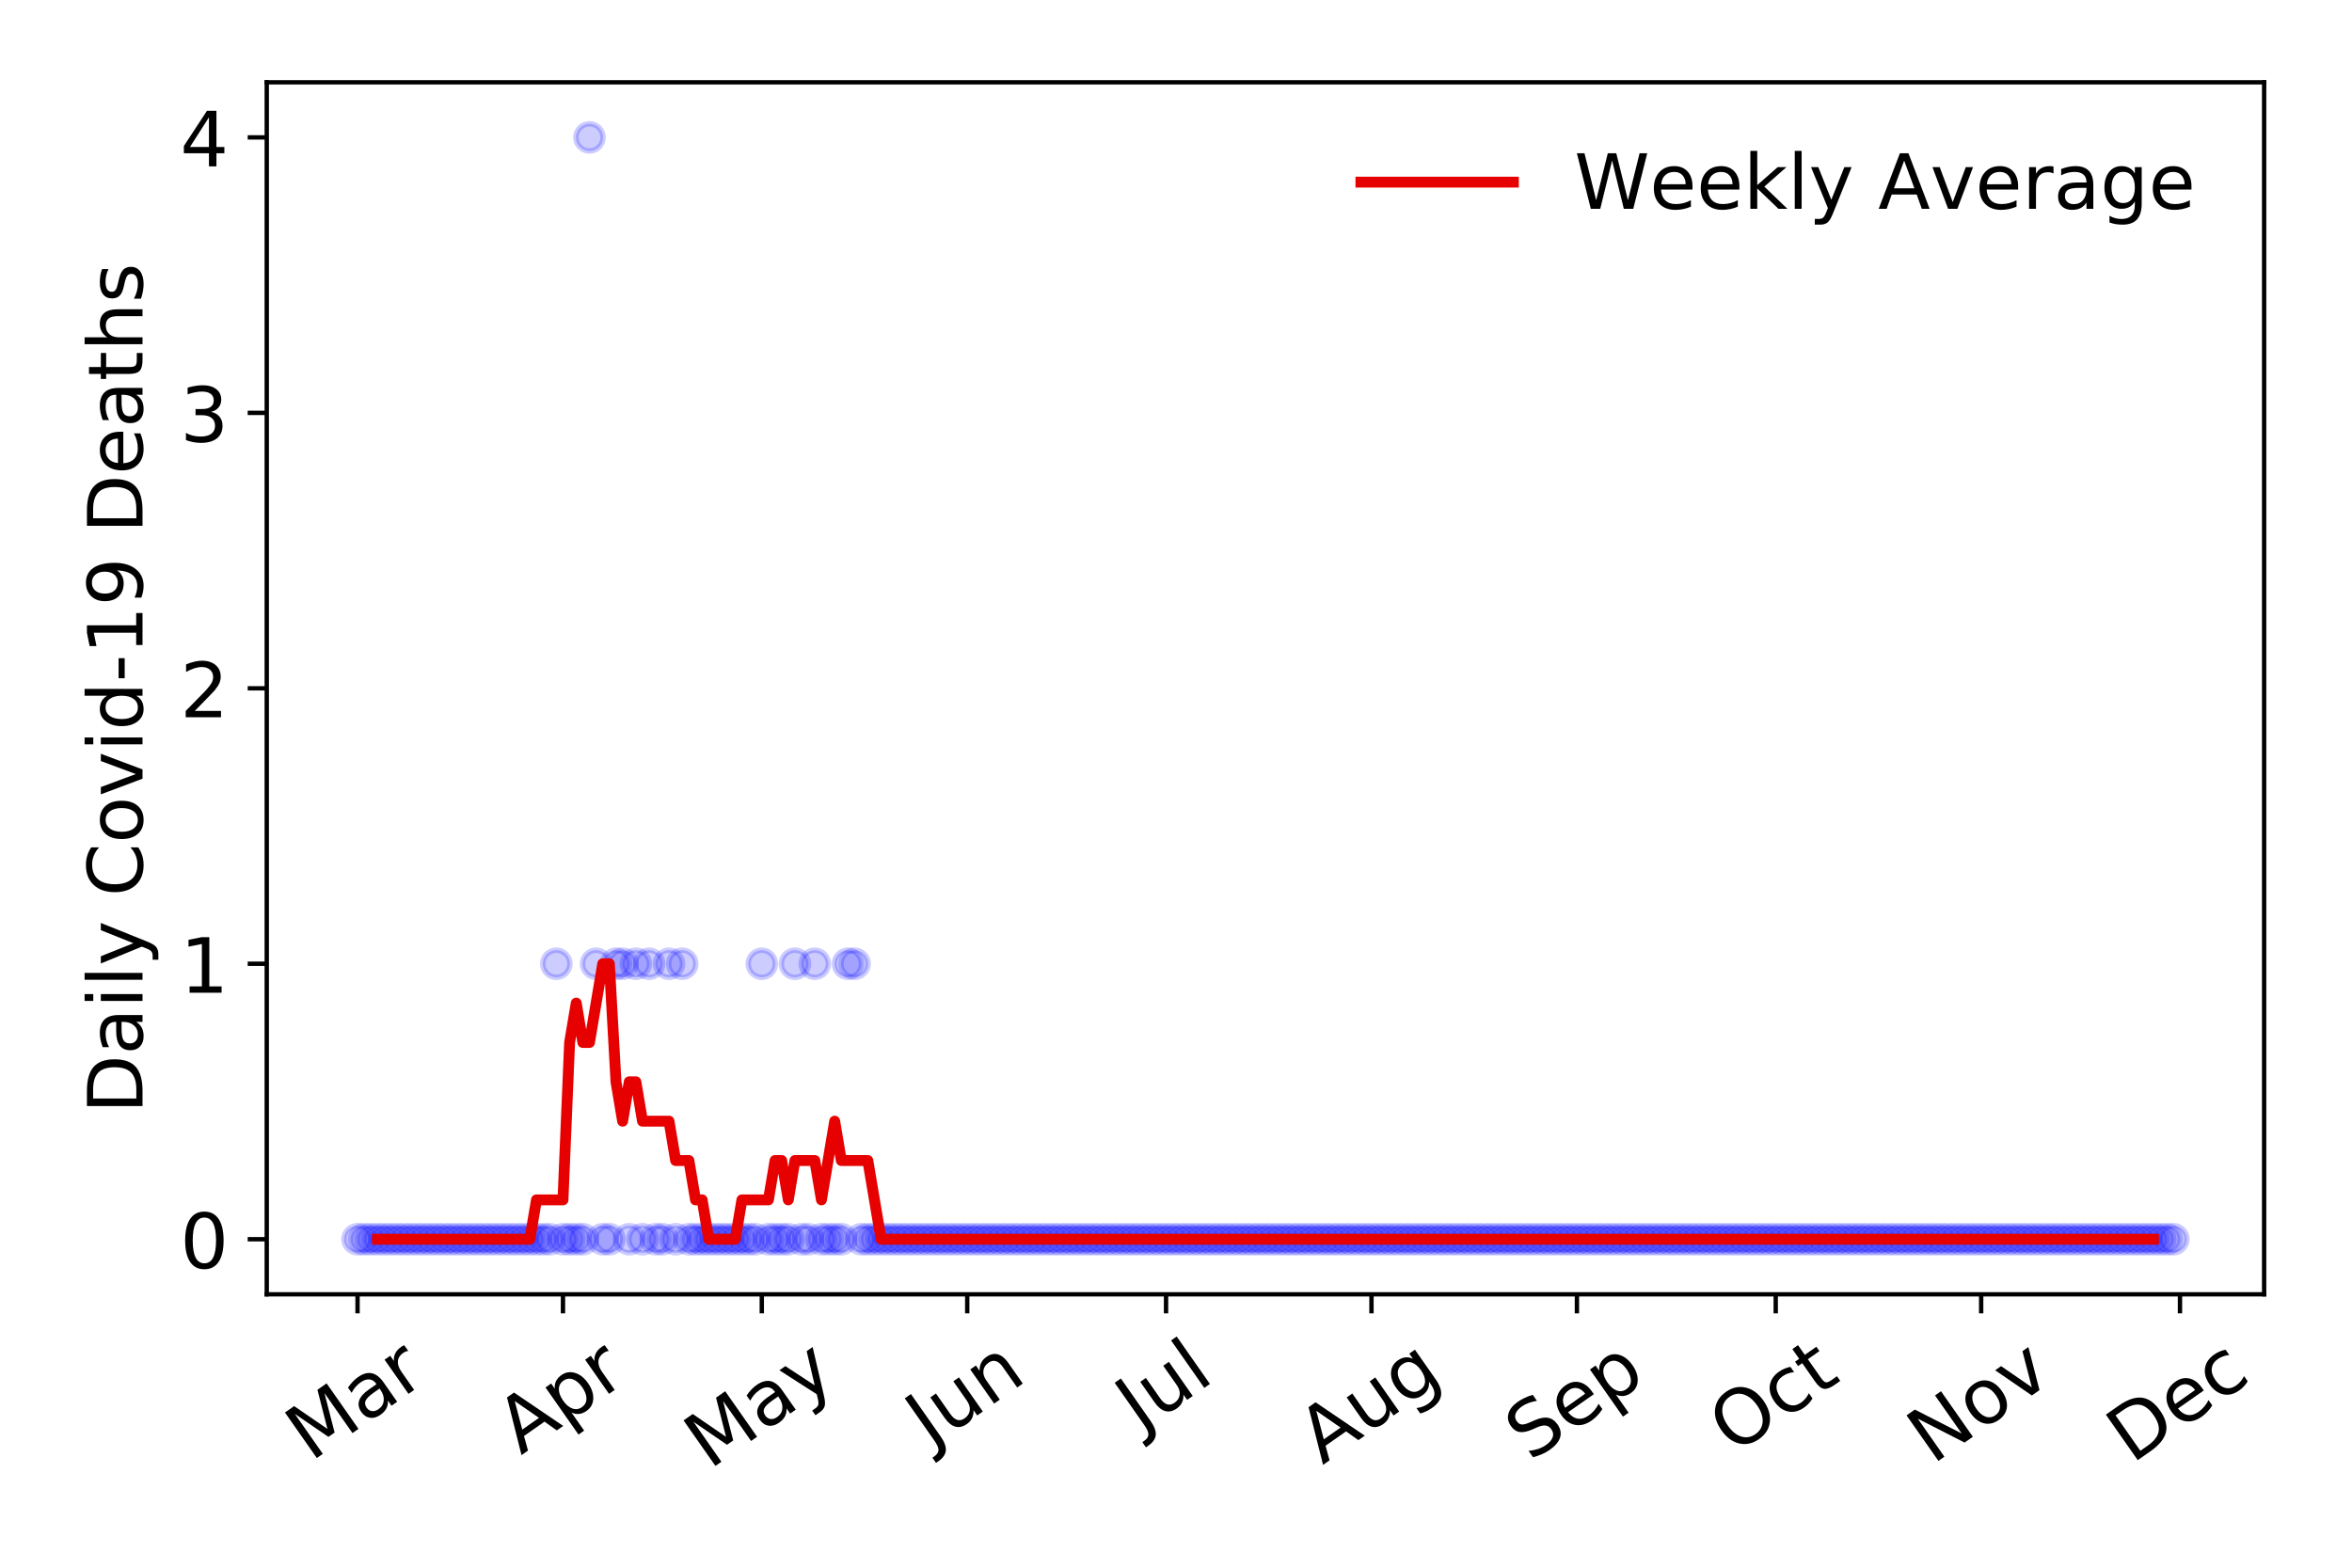 <?xml version="1.0" encoding="utf-8" standalone="no"?>
<!DOCTYPE svg PUBLIC "-//W3C//DTD SVG 1.1//EN"
  "http://www.w3.org/Graphics/SVG/1.1/DTD/svg11.dtd">
<!-- Created with matplotlib (https://matplotlib.org/) -->
<svg height="288pt" version="1.1" viewBox="0 0 432 288" width="432pt" xmlns="http://www.w3.org/2000/svg" xmlns:xlink="http://www.w3.org/1999/xlink">
 <defs>
  <style type="text/css">
*{stroke-linecap:butt;stroke-linejoin:round;}
  </style>
 </defs>
 <g id="figure_1">
  <g id="patch_1">
   <path d="M 0 288 
L 432 288 
L 432 0 
L 0 0 
z
" style="fill:#ffffff;"/>
  </g>
  <g id="axes_1">
   <g id="patch_2">
    <path d="M 48.995 237.778 
L 415.863 237.778 
L 415.863 15.12 
L 48.995 15.12 
z
" style="fill:#ffffff;"/>
   </g>
   <g id="matplotlib.axis_1">
    <g id="xtick_1">
     <g id="line2d_1">
      <defs>
       <path d="M 0 0 
L 0 3.5 
" id="m0679f58389" style="stroke:#000000;stroke-width:0.8;"/>
      </defs>
      <g>
       <use style="stroke:#000000;stroke-width:0.8;" x="65.671" xlink:href="#m0679f58389" y="237.778"/>
      </g>
     </g>
     <g id="text_1">
      <!-- Mar -->
      <defs>
       <path d="M 9.812 72.906 
L 24.516 72.906 
L 43.109 23.297 
L 61.812 72.906 
L 76.516 72.906 
L 76.516 0 
L 66.891 0 
L 66.891 64.016 
L 48.094 14.016 
L 38.188 14.016 
L 19.391 64.016 
L 19.391 0 
L 9.812 0 
z
" id="DejaVuSans-77"/>
       <path d="M 34.281 27.484 
Q 23.391 27.484 19.188 25 
Q 14.984 22.516 14.984 16.5 
Q 14.984 11.719 18.141 8.906 
Q 21.297 6.109 26.703 6.109 
Q 34.188 6.109 38.703 11.406 
Q 43.219 16.703 43.219 25.484 
L 43.219 27.484 
z
M 52.203 31.203 
L 52.203 0 
L 43.219 0 
L 43.219 8.297 
Q 40.141 3.328 35.547 0.953 
Q 30.953 -1.422 24.312 -1.422 
Q 15.922 -1.422 10.953 3.297 
Q 6 8.016 6 15.922 
Q 6 25.141 12.172 29.828 
Q 18.359 34.516 30.609 34.516 
L 43.219 34.516 
L 43.219 35.406 
Q 43.219 41.609 39.141 45 
Q 35.062 48.391 27.688 48.391 
Q 23 48.391 18.547 47.266 
Q 14.109 46.141 10.016 43.891 
L 10.016 52.203 
Q 14.938 54.109 19.578 55.047 
Q 24.219 56 28.609 56 
Q 40.484 56 46.344 49.844 
Q 52.203 43.703 52.203 31.203 
z
" id="DejaVuSans-97"/>
       <path d="M 41.109 46.297 
Q 39.594 47.172 37.812 47.578 
Q 36.031 48 33.891 48 
Q 26.266 48 22.188 43.047 
Q 18.109 38.094 18.109 28.812 
L 18.109 0 
L 9.078 0 
L 9.078 54.688 
L 18.109 54.688 
L 18.109 46.188 
Q 20.953 51.172 25.484 53.578 
Q 30.031 56 36.531 56 
Q 37.453 56 38.578 55.875 
Q 39.703 55.766 41.062 55.516 
z
" id="DejaVuSans-114"/>
      </defs>
      <g transform="translate(57.068 268.643)rotate(-35)scale(0.14 -0.14)">
       <use xlink:href="#DejaVuSans-77"/>
       <use x="86.279" xlink:href="#DejaVuSans-97"/>
       <use x="147.559" xlink:href="#DejaVuSans-114"/>
      </g>
     </g>
    </g>
    <g id="xtick_2">
     <g id="line2d_2">
      <g>
       <use style="stroke:#000000;stroke-width:0.8;" x="103.404" xlink:href="#m0679f58389" y="237.778"/>
      </g>
     </g>
     <g id="text_2">
      <!-- Apr -->
      <defs>
       <path d="M 34.188 63.188 
L 20.797 26.906 
L 47.609 26.906 
z
M 28.609 72.906 
L 39.797 72.906 
L 67.578 0 
L 57.328 0 
L 50.688 18.703 
L 17.828 18.703 
L 11.188 0 
L 0.781 0 
z
" id="DejaVuSans-65"/>
       <path d="M 18.109 8.203 
L 18.109 -20.797 
L 9.078 -20.797 
L 9.078 54.688 
L 18.109 54.688 
L 18.109 46.391 
Q 20.953 51.266 25.266 53.625 
Q 29.594 56 35.594 56 
Q 45.562 56 51.781 48.094 
Q 58.016 40.188 58.016 27.297 
Q 58.016 14.406 51.781 6.484 
Q 45.562 -1.422 35.594 -1.422 
Q 29.594 -1.422 25.266 0.953 
Q 20.953 3.328 18.109 8.203 
z
M 48.688 27.297 
Q 48.688 37.203 44.609 42.844 
Q 40.531 48.484 33.406 48.484 
Q 26.266 48.484 22.188 42.844 
Q 18.109 37.203 18.109 27.297 
Q 18.109 17.391 22.188 11.75 
Q 26.266 6.109 33.406 6.109 
Q 40.531 6.109 44.609 11.75 
Q 48.688 17.391 48.688 27.297 
z
" id="DejaVuSans-112"/>
      </defs>
      <g transform="translate(95.7 267.384)rotate(-35)scale(0.14 -0.14)">
       <use xlink:href="#DejaVuSans-65"/>
       <use x="68.408" xlink:href="#DejaVuSans-112"/>
       <use x="131.885" xlink:href="#DejaVuSans-114"/>
      </g>
     </g>
    </g>
    <g id="xtick_3">
     <g id="line2d_3">
      <g>
       <use style="stroke:#000000;stroke-width:0.8;" x="139.921" xlink:href="#m0679f58389" y="237.778"/>
      </g>
     </g>
     <g id="text_3">
      <!-- May -->
      <defs>
       <path d="M 32.172 -5.078 
Q 28.375 -14.844 24.75 -17.812 
Q 21.141 -20.797 15.094 -20.797 
L 7.906 -20.797 
L 7.906 -13.281 
L 13.188 -13.281 
Q 16.891 -13.281 18.938 -11.516 
Q 21 -9.766 23.484 -3.219 
L 25.094 0.875 
L 2.984 54.688 
L 12.5 54.688 
L 29.594 11.922 
L 46.688 54.688 
L 56.203 54.688 
z
" id="DejaVuSans-121"/>
      </defs>
      <g transform="translate(130.281 270.094)rotate(-35)scale(0.14 -0.14)">
       <use xlink:href="#DejaVuSans-77"/>
       <use x="86.279" xlink:href="#DejaVuSans-97"/>
       <use x="147.559" xlink:href="#DejaVuSans-121"/>
      </g>
     </g>
    </g>
    <g id="xtick_4">
     <g id="line2d_4">
      <g>
       <use style="stroke:#000000;stroke-width:0.8;" x="177.654" xlink:href="#m0679f58389" y="237.778"/>
      </g>
     </g>
     <g id="text_4">
      <!-- Jun -->
      <defs>
       <path d="M 9.812 72.906 
L 19.672 72.906 
L 19.672 5.078 
Q 19.672 -8.109 14.672 -14.062 
Q 9.672 -20.016 -1.422 -20.016 
L -5.172 -20.016 
L -5.172 -11.719 
L -2.094 -11.719 
Q 4.438 -11.719 7.125 -8.047 
Q 9.812 -4.391 9.812 5.078 
z
" id="DejaVuSans-74"/>
       <path d="M 8.5 21.578 
L 8.5 54.688 
L 17.484 54.688 
L 17.484 21.922 
Q 17.484 14.156 20.5 10.266 
Q 23.531 6.391 29.594 6.391 
Q 36.859 6.391 41.078 11.031 
Q 45.312 15.672 45.312 23.688 
L 45.312 54.688 
L 54.297 54.688 
L 54.297 0 
L 45.312 0 
L 45.312 8.406 
Q 42.047 3.422 37.719 1 
Q 33.406 -1.422 27.688 -1.422 
Q 18.266 -1.422 13.375 4.438 
Q 8.5 10.297 8.5 21.578 
z
M 31.109 56 
z
" id="DejaVuSans-117"/>
       <path d="M 54.891 33.016 
L 54.891 0 
L 45.906 0 
L 45.906 32.719 
Q 45.906 40.484 42.875 44.328 
Q 39.844 48.188 33.797 48.188 
Q 26.516 48.188 22.312 43.547 
Q 18.109 38.922 18.109 30.906 
L 18.109 0 
L 9.078 0 
L 9.078 54.688 
L 18.109 54.688 
L 18.109 46.188 
Q 21.344 51.125 25.703 53.562 
Q 30.078 56 35.797 56 
Q 45.219 56 50.047 50.172 
Q 54.891 44.344 54.891 33.016 
z
" id="DejaVuSans-110"/>
      </defs>
      <g transform="translate(170.911 266.039)rotate(-35)scale(0.14 -0.14)">
       <use xlink:href="#DejaVuSans-74"/>
       <use x="29.492" xlink:href="#DejaVuSans-117"/>
       <use x="92.871" xlink:href="#DejaVuSans-110"/>
      </g>
     </g>
    </g>
    <g id="xtick_5">
     <g id="line2d_5">
      <g>
       <use style="stroke:#000000;stroke-width:0.8;" x="214.171" xlink:href="#m0679f58389" y="237.778"/>
      </g>
     </g>
     <g id="text_5">
      <!-- Jul -->
      <defs>
       <path d="M 9.422 75.984 
L 18.406 75.984 
L 18.406 0 
L 9.422 0 
z
" id="DejaVuSans-108"/>
      </defs>
      <g transform="translate(209.468 263.181)rotate(-35)scale(0.14 -0.14)">
       <use xlink:href="#DejaVuSans-74"/>
       <use x="29.492" xlink:href="#DejaVuSans-117"/>
       <use x="92.871" xlink:href="#DejaVuSans-108"/>
      </g>
     </g>
    </g>
    <g id="xtick_6">
     <g id="line2d_6">
      <g>
       <use style="stroke:#000000;stroke-width:0.8;" x="251.904" xlink:href="#m0679f58389" y="237.778"/>
      </g>
     </g>
     <g id="text_6">
      <!-- Aug -->
      <defs>
       <path d="M 45.406 27.984 
Q 45.406 37.75 41.375 43.109 
Q 37.359 48.484 30.078 48.484 
Q 22.859 48.484 18.828 43.109 
Q 14.797 37.75 14.797 27.984 
Q 14.797 18.266 18.828 12.891 
Q 22.859 7.516 30.078 7.516 
Q 37.359 7.516 41.375 12.891 
Q 45.406 18.266 45.406 27.984 
z
M 54.391 6.781 
Q 54.391 -7.172 48.188 -13.984 
Q 42 -20.797 29.203 -20.797 
Q 24.469 -20.797 20.266 -20.094 
Q 16.062 -19.391 12.109 -17.922 
L 12.109 -9.188 
Q 16.062 -11.328 19.922 -12.344 
Q 23.781 -13.375 27.781 -13.375 
Q 36.625 -13.375 41.016 -8.766 
Q 45.406 -4.156 45.406 5.172 
L 45.406 9.625 
Q 42.625 4.781 38.281 2.391 
Q 33.938 0 27.875 0 
Q 17.828 0 11.672 7.656 
Q 5.516 15.328 5.516 27.984 
Q 5.516 40.672 11.672 48.328 
Q 17.828 56 27.875 56 
Q 33.938 56 38.281 53.609 
Q 42.625 51.219 45.406 46.391 
L 45.406 54.688 
L 54.391 54.688 
z
" id="DejaVuSans-103"/>
      </defs>
      <g transform="translate(242.923 269.172)rotate(-35)scale(0.14 -0.14)">
       <use xlink:href="#DejaVuSans-65"/>
       <use x="68.408" xlink:href="#DejaVuSans-117"/>
       <use x="131.787" xlink:href="#DejaVuSans-103"/>
      </g>
     </g>
    </g>
    <g id="xtick_7">
     <g id="line2d_7">
      <g>
       <use style="stroke:#000000;stroke-width:0.8;" x="289.638" xlink:href="#m0679f58389" y="237.778"/>
      </g>
     </g>
     <g id="text_7">
      <!-- Sep -->
      <defs>
       <path d="M 53.516 70.516 
L 53.516 60.891 
Q 47.906 63.578 42.922 64.891 
Q 37.938 66.219 33.297 66.219 
Q 25.25 66.219 20.875 63.094 
Q 16.5 59.969 16.5 54.203 
Q 16.5 49.359 19.406 46.891 
Q 22.312 44.438 30.422 42.922 
L 36.375 41.703 
Q 47.406 39.594 52.656 34.297 
Q 57.906 29 57.906 20.125 
Q 57.906 9.516 50.797 4.047 
Q 43.703 -1.422 29.984 -1.422 
Q 24.812 -1.422 18.969 -0.25 
Q 13.141 0.922 6.891 3.219 
L 6.891 13.375 
Q 12.891 10.016 18.656 8.297 
Q 24.422 6.594 29.984 6.594 
Q 38.422 6.594 43.016 9.906 
Q 47.609 13.234 47.609 19.391 
Q 47.609 24.75 44.312 27.781 
Q 41.016 30.812 33.5 32.328 
L 27.484 33.5 
Q 16.453 35.688 11.516 40.375 
Q 6.594 45.062 6.594 53.422 
Q 6.594 63.094 13.406 68.656 
Q 20.219 74.219 32.172 74.219 
Q 37.312 74.219 42.625 73.281 
Q 47.953 72.359 53.516 70.516 
z
" id="DejaVuSans-83"/>
       <path d="M 56.203 29.594 
L 56.203 25.203 
L 14.891 25.203 
Q 15.484 15.922 20.484 11.062 
Q 25.484 6.203 34.422 6.203 
Q 39.594 6.203 44.453 7.469 
Q 49.312 8.734 54.109 11.281 
L 54.109 2.781 
Q 49.266 0.734 44.188 -0.344 
Q 39.109 -1.422 33.891 -1.422 
Q 20.797 -1.422 13.156 6.188 
Q 5.516 13.812 5.516 26.812 
Q 5.516 40.234 12.766 48.109 
Q 20.016 56 32.328 56 
Q 43.359 56 49.781 48.891 
Q 56.203 41.797 56.203 29.594 
z
M 47.219 32.234 
Q 47.125 39.594 43.094 43.984 
Q 39.062 48.391 32.422 48.391 
Q 24.906 48.391 20.391 44.141 
Q 15.875 39.891 15.188 32.172 
z
" id="DejaVuSans-101"/>
      </defs>
      <g transform="translate(281.045 268.629)rotate(-35)scale(0.14 -0.14)">
       <use xlink:href="#DejaVuSans-83"/>
       <use x="63.477" xlink:href="#DejaVuSans-101"/>
       <use x="125" xlink:href="#DejaVuSans-112"/>
      </g>
     </g>
    </g>
    <g id="xtick_8">
     <g id="line2d_8">
      <g>
       <use style="stroke:#000000;stroke-width:0.8;" x="326.154" xlink:href="#m0679f58389" y="237.778"/>
      </g>
     </g>
     <g id="text_8">
      <!-- Oct -->
      <defs>
       <path d="M 39.406 66.219 
Q 28.656 66.219 22.328 58.203 
Q 16.016 50.203 16.016 36.375 
Q 16.016 22.609 22.328 14.594 
Q 28.656 6.594 39.406 6.594 
Q 50.141 6.594 56.422 14.594 
Q 62.703 22.609 62.703 36.375 
Q 62.703 50.203 56.422 58.203 
Q 50.141 66.219 39.406 66.219 
z
M 39.406 74.219 
Q 54.734 74.219 63.906 63.938 
Q 73.094 53.656 73.094 36.375 
Q 73.094 19.141 63.906 8.859 
Q 54.734 -1.422 39.406 -1.422 
Q 24.031 -1.422 14.812 8.828 
Q 5.609 19.094 5.609 36.375 
Q 5.609 53.656 14.812 63.938 
Q 24.031 74.219 39.406 74.219 
z
" id="DejaVuSans-79"/>
       <path d="M 48.781 52.594 
L 48.781 44.188 
Q 44.969 46.297 41.141 47.344 
Q 37.312 48.391 33.406 48.391 
Q 24.656 48.391 19.812 42.844 
Q 14.984 37.312 14.984 27.297 
Q 14.984 17.281 19.812 11.734 
Q 24.656 6.203 33.406 6.203 
Q 37.312 6.203 41.141 7.25 
Q 44.969 8.297 48.781 10.406 
L 48.781 2.094 
Q 45.016 0.344 40.984 -0.531 
Q 36.969 -1.422 32.422 -1.422 
Q 20.062 -1.422 12.781 6.344 
Q 5.516 14.109 5.516 27.297 
Q 5.516 40.672 12.859 48.328 
Q 20.219 56 33.016 56 
Q 37.156 56 41.109 55.141 
Q 45.062 54.297 48.781 52.594 
z
" id="DejaVuSans-99"/>
       <path d="M 18.312 70.219 
L 18.312 54.688 
L 36.812 54.688 
L 36.812 47.703 
L 18.312 47.703 
L 18.312 18.016 
Q 18.312 11.328 20.141 9.422 
Q 21.969 7.516 27.594 7.516 
L 36.812 7.516 
L 36.812 0 
L 27.594 0 
Q 17.188 0 13.234 3.875 
Q 9.281 7.766 9.281 18.016 
L 9.281 47.703 
L 2.688 47.703 
L 2.688 54.688 
L 9.281 54.688 
L 9.281 70.219 
z
" id="DejaVuSans-116"/>
      </defs>
      <g transform="translate(318.455 267.377)rotate(-35)scale(0.14 -0.14)">
       <use xlink:href="#DejaVuSans-79"/>
       <use x="78.711" xlink:href="#DejaVuSans-99"/>
       <use x="133.691" xlink:href="#DejaVuSans-116"/>
      </g>
     </g>
    </g>
    <g id="xtick_9">
     <g id="line2d_9">
      <g>
       <use style="stroke:#000000;stroke-width:0.8;" x="363.888" xlink:href="#m0679f58389" y="237.778"/>
      </g>
     </g>
     <g id="text_9">
      <!-- Nov -->
      <defs>
       <path d="M 9.812 72.906 
L 23.094 72.906 
L 55.422 11.922 
L 55.422 72.906 
L 64.984 72.906 
L 64.984 0 
L 51.703 0 
L 19.391 60.984 
L 19.391 0 
L 9.812 0 
z
" id="DejaVuSans-78"/>
       <path d="M 30.609 48.391 
Q 23.391 48.391 19.188 42.75 
Q 14.984 37.109 14.984 27.297 
Q 14.984 17.484 19.156 11.844 
Q 23.344 6.203 30.609 6.203 
Q 37.797 6.203 41.984 11.859 
Q 46.188 17.531 46.188 27.297 
Q 46.188 37.016 41.984 42.703 
Q 37.797 48.391 30.609 48.391 
z
M 30.609 56 
Q 42.328 56 49.016 48.375 
Q 55.719 40.766 55.719 27.297 
Q 55.719 13.875 49.016 6.219 
Q 42.328 -1.422 30.609 -1.422 
Q 18.844 -1.422 12.172 6.219 
Q 5.516 13.875 5.516 27.297 
Q 5.516 40.766 12.172 48.375 
Q 18.844 56 30.609 56 
z
" id="DejaVuSans-111"/>
       <path d="M 2.984 54.688 
L 12.5 54.688 
L 29.594 8.797 
L 46.688 54.688 
L 56.203 54.688 
L 35.688 0 
L 23.484 0 
z
" id="DejaVuSans-118"/>
      </defs>
      <g transform="translate(354.911 269.166)rotate(-35)scale(0.14 -0.14)">
       <use xlink:href="#DejaVuSans-78"/>
       <use x="74.805" xlink:href="#DejaVuSans-111"/>
       <use x="135.986" xlink:href="#DejaVuSans-118"/>
      </g>
     </g>
    </g>
    <g id="xtick_10">
     <g id="line2d_10">
      <g>
       <use style="stroke:#000000;stroke-width:0.8;" x="400.404" xlink:href="#m0679f58389" y="237.778"/>
      </g>
     </g>
     <g id="text_10">
      <!-- Dec -->
      <defs>
       <path d="M 19.672 64.797 
L 19.672 8.109 
L 31.594 8.109 
Q 46.688 8.109 53.688 14.938 
Q 60.688 21.781 60.688 36.531 
Q 60.688 51.172 53.688 57.984 
Q 46.688 64.797 31.594 64.797 
z
M 9.812 72.906 
L 30.078 72.906 
Q 51.266 72.906 61.172 64.094 
Q 71.094 55.281 71.094 36.531 
Q 71.094 17.672 61.125 8.828 
Q 51.172 0 30.078 0 
L 9.812 0 
z
" id="DejaVuSans-68"/>
      </defs>
      <g transform="translate(391.523 269.032)rotate(-35)scale(0.14 -0.14)">
       <use xlink:href="#DejaVuSans-68"/>
       <use x="77.002" xlink:href="#DejaVuSans-101"/>
       <use x="138.525" xlink:href="#DejaVuSans-99"/>
      </g>
     </g>
    </g>
   </g>
   <g id="matplotlib.axis_2">
    <g id="ytick_1">
     <g id="line2d_11">
      <defs>
       <path d="M 0 0 
L -3.5 0 
" id="m1df049fb3c" style="stroke:#000000;stroke-width:0.8;"/>
      </defs>
      <g>
       <use style="stroke:#000000;stroke-width:0.8;" x="48.995" xlink:href="#m1df049fb3c" y="227.657"/>
      </g>
     </g>
     <g id="text_11">
      <!-- 0 -->
      <defs>
       <path d="M 31.781 66.406 
Q 24.172 66.406 20.328 58.906 
Q 16.5 51.422 16.5 36.375 
Q 16.5 21.391 20.328 13.891 
Q 24.172 6.391 31.781 6.391 
Q 39.453 6.391 43.281 13.891 
Q 47.125 21.391 47.125 36.375 
Q 47.125 51.422 43.281 58.906 
Q 39.453 66.406 31.781 66.406 
z
M 31.781 74.219 
Q 44.047 74.219 50.516 64.516 
Q 56.984 54.828 56.984 36.375 
Q 56.984 17.969 50.516 8.266 
Q 44.047 -1.422 31.781 -1.422 
Q 19.531 -1.422 13.062 8.266 
Q 6.594 17.969 6.594 36.375 
Q 6.594 54.828 13.062 64.516 
Q 19.531 74.219 31.781 74.219 
z
" id="DejaVuSans-48"/>
      </defs>
      <g transform="translate(33.087 232.976)scale(0.14 -0.14)">
       <use xlink:href="#DejaVuSans-48"/>
      </g>
     </g>
    </g>
    <g id="ytick_2">
     <g id="line2d_12">
      <g>
       <use style="stroke:#000000;stroke-width:0.8;" x="48.995" xlink:href="#m1df049fb3c" y="177.053"/>
      </g>
     </g>
     <g id="text_12">
      <!-- 1 -->
      <defs>
       <path d="M 12.406 8.297 
L 28.516 8.297 
L 28.516 63.922 
L 10.984 60.406 
L 10.984 69.391 
L 28.422 72.906 
L 38.281 72.906 
L 38.281 8.297 
L 54.391 8.297 
L 54.391 0 
L 12.406 0 
z
" id="DejaVuSans-49"/>
      </defs>
      <g transform="translate(33.087 182.372)scale(0.14 -0.14)">
       <use xlink:href="#DejaVuSans-49"/>
      </g>
     </g>
    </g>
    <g id="ytick_3">
     <g id="line2d_13">
      <g>
       <use style="stroke:#000000;stroke-width:0.8;" x="48.995" xlink:href="#m1df049fb3c" y="126.449"/>
      </g>
     </g>
     <g id="text_13">
      <!-- 2 -->
      <defs>
       <path d="M 19.188 8.297 
L 53.609 8.297 
L 53.609 0 
L 7.328 0 
L 7.328 8.297 
Q 12.938 14.109 22.625 23.891 
Q 32.328 33.688 34.812 36.531 
Q 39.547 41.844 41.422 45.531 
Q 43.312 49.219 43.312 52.781 
Q 43.312 58.594 39.234 62.25 
Q 35.156 65.922 28.609 65.922 
Q 23.969 65.922 18.812 64.312 
Q 13.672 62.703 7.812 59.422 
L 7.812 69.391 
Q 13.766 71.781 18.938 73 
Q 24.125 74.219 28.422 74.219 
Q 39.75 74.219 46.484 68.547 
Q 53.219 62.891 53.219 53.422 
Q 53.219 48.922 51.531 44.891 
Q 49.859 40.875 45.406 35.406 
Q 44.188 33.984 37.641 27.219 
Q 31.109 20.453 19.188 8.297 
z
" id="DejaVuSans-50"/>
      </defs>
      <g transform="translate(33.087 131.768)scale(0.14 -0.14)">
       <use xlink:href="#DejaVuSans-50"/>
      </g>
     </g>
    </g>
    <g id="ytick_4">
     <g id="line2d_14">
      <g>
       <use style="stroke:#000000;stroke-width:0.8;" x="48.995" xlink:href="#m1df049fb3c" y="75.845"/>
      </g>
     </g>
     <g id="text_14">
      <!-- 3 -->
      <defs>
       <path d="M 40.578 39.312 
Q 47.656 37.797 51.625 33 
Q 55.609 28.219 55.609 21.188 
Q 55.609 10.406 48.188 4.484 
Q 40.766 -1.422 27.094 -1.422 
Q 22.516 -1.422 17.656 -0.516 
Q 12.797 0.391 7.625 2.203 
L 7.625 11.719 
Q 11.719 9.328 16.594 8.109 
Q 21.484 6.891 26.812 6.891 
Q 36.078 6.891 40.938 10.547 
Q 45.797 14.203 45.797 21.188 
Q 45.797 27.641 41.281 31.266 
Q 36.766 34.906 28.719 34.906 
L 20.219 34.906 
L 20.219 43.016 
L 29.109 43.016 
Q 36.375 43.016 40.234 45.922 
Q 44.094 48.828 44.094 54.297 
Q 44.094 59.906 40.109 62.906 
Q 36.141 65.922 28.719 65.922 
Q 24.656 65.922 20.016 65.031 
Q 15.375 64.156 9.812 62.312 
L 9.812 71.094 
Q 15.438 72.656 20.344 73.438 
Q 25.25 74.219 29.594 74.219 
Q 40.828 74.219 47.359 69.109 
Q 53.906 64.016 53.906 55.328 
Q 53.906 49.266 50.438 45.094 
Q 46.969 40.922 40.578 39.312 
z
" id="DejaVuSans-51"/>
      </defs>
      <g transform="translate(33.087 81.164)scale(0.14 -0.14)">
       <use xlink:href="#DejaVuSans-51"/>
      </g>
     </g>
    </g>
    <g id="ytick_5">
     <g id="line2d_15">
      <g>
       <use style="stroke:#000000;stroke-width:0.8;" x="48.995" xlink:href="#m1df049fb3c" y="25.241"/>
      </g>
     </g>
     <g id="text_15">
      <!-- 4 -->
      <defs>
       <path d="M 37.797 64.312 
L 12.891 25.391 
L 37.797 25.391 
z
M 35.203 72.906 
L 47.609 72.906 
L 47.609 25.391 
L 58.016 25.391 
L 58.016 17.188 
L 47.609 17.188 
L 47.609 0 
L 37.797 0 
L 37.797 17.188 
L 4.891 17.188 
L 4.891 26.703 
z
" id="DejaVuSans-52"/>
      </defs>
      <g transform="translate(33.087 30.56)scale(0.14 -0.14)">
       <use xlink:href="#DejaVuSans-52"/>
      </g>
     </g>
    </g>
    <g id="text_16">
     <!-- Daily Covid-19 Deaths -->
     <defs>
      <path d="M 9.422 54.688 
L 18.406 54.688 
L 18.406 0 
L 9.422 0 
z
M 9.422 75.984 
L 18.406 75.984 
L 18.406 64.594 
L 9.422 64.594 
z
" id="DejaVuSans-105"/>
      <path id="DejaVuSans-32"/>
      <path d="M 64.406 67.281 
L 64.406 56.891 
Q 59.422 61.531 53.781 63.812 
Q 48.141 66.109 41.797 66.109 
Q 29.297 66.109 22.656 58.469 
Q 16.016 50.828 16.016 36.375 
Q 16.016 21.969 22.656 14.328 
Q 29.297 6.688 41.797 6.688 
Q 48.141 6.688 53.781 8.984 
Q 59.422 11.281 64.406 15.922 
L 64.406 5.609 
Q 59.234 2.094 53.438 0.328 
Q 47.656 -1.422 41.219 -1.422 
Q 24.656 -1.422 15.125 8.703 
Q 5.609 18.844 5.609 36.375 
Q 5.609 53.953 15.125 64.078 
Q 24.656 74.219 41.219 74.219 
Q 47.75 74.219 53.531 72.484 
Q 59.328 70.75 64.406 67.281 
z
" id="DejaVuSans-67"/>
      <path d="M 45.406 46.391 
L 45.406 75.984 
L 54.391 75.984 
L 54.391 0 
L 45.406 0 
L 45.406 8.203 
Q 42.578 3.328 38.25 0.953 
Q 33.938 -1.422 27.875 -1.422 
Q 17.969 -1.422 11.734 6.484 
Q 5.516 14.406 5.516 27.297 
Q 5.516 40.188 11.734 48.094 
Q 17.969 56 27.875 56 
Q 33.938 56 38.25 53.625 
Q 42.578 51.266 45.406 46.391 
z
M 14.797 27.297 
Q 14.797 17.391 18.875 11.75 
Q 22.953 6.109 30.078 6.109 
Q 37.203 6.109 41.297 11.75 
Q 45.406 17.391 45.406 27.297 
Q 45.406 37.203 41.297 42.844 
Q 37.203 48.484 30.078 48.484 
Q 22.953 48.484 18.875 42.844 
Q 14.797 37.203 14.797 27.297 
z
" id="DejaVuSans-100"/>
      <path d="M 4.891 31.391 
L 31.203 31.391 
L 31.203 23.391 
L 4.891 23.391 
z
" id="DejaVuSans-45"/>
      <path d="M 10.984 1.516 
L 10.984 10.5 
Q 14.703 8.734 18.5 7.812 
Q 22.312 6.891 25.984 6.891 
Q 35.75 6.891 40.891 13.453 
Q 46.047 20.016 46.781 33.406 
Q 43.953 29.203 39.594 26.953 
Q 35.25 24.703 29.984 24.703 
Q 19.047 24.703 12.672 31.312 
Q 6.297 37.938 6.297 49.422 
Q 6.297 60.641 12.938 67.422 
Q 19.578 74.219 30.609 74.219 
Q 43.266 74.219 49.922 64.516 
Q 56.594 54.828 56.594 36.375 
Q 56.594 19.141 48.406 8.859 
Q 40.234 -1.422 26.422 -1.422 
Q 22.703 -1.422 18.891 -0.688 
Q 15.094 0.047 10.984 1.516 
z
M 30.609 32.422 
Q 37.25 32.422 41.125 36.953 
Q 45.016 41.5 45.016 49.422 
Q 45.016 57.281 41.125 61.844 
Q 37.25 66.406 30.609 66.406 
Q 23.969 66.406 20.094 61.844 
Q 16.219 57.281 16.219 49.422 
Q 16.219 41.5 20.094 36.953 
Q 23.969 32.422 30.609 32.422 
z
" id="DejaVuSans-57"/>
      <path d="M 54.891 33.016 
L 54.891 0 
L 45.906 0 
L 45.906 32.719 
Q 45.906 40.484 42.875 44.328 
Q 39.844 48.188 33.797 48.188 
Q 26.516 48.188 22.312 43.547 
Q 18.109 38.922 18.109 30.906 
L 18.109 0 
L 9.078 0 
L 9.078 75.984 
L 18.109 75.984 
L 18.109 46.188 
Q 21.344 51.125 25.703 53.562 
Q 30.078 56 35.797 56 
Q 45.219 56 50.047 50.172 
Q 54.891 44.344 54.891 33.016 
z
" id="DejaVuSans-104"/>
      <path d="M 44.281 53.078 
L 44.281 44.578 
Q 40.484 46.531 36.375 47.5 
Q 32.281 48.484 27.875 48.484 
Q 21.188 48.484 17.844 46.438 
Q 14.5 44.391 14.5 40.281 
Q 14.5 37.156 16.891 35.375 
Q 19.281 33.594 26.516 31.984 
L 29.594 31.297 
Q 39.156 29.25 43.188 25.516 
Q 47.219 21.781 47.219 15.094 
Q 47.219 7.469 41.188 3.016 
Q 35.156 -1.422 24.609 -1.422 
Q 20.219 -1.422 15.453 -0.562 
Q 10.688 0.297 5.422 2 
L 5.422 11.281 
Q 10.406 8.688 15.234 7.391 
Q 20.062 6.109 24.812 6.109 
Q 31.156 6.109 34.562 8.281 
Q 37.984 10.453 37.984 14.406 
Q 37.984 18.062 35.516 20.016 
Q 33.062 21.969 24.703 23.781 
L 21.578 24.516 
Q 13.234 26.266 9.516 29.906 
Q 5.812 33.547 5.812 39.891 
Q 5.812 47.609 11.281 51.797 
Q 16.75 56 26.812 56 
Q 31.781 56 36.172 55.266 
Q 40.578 54.547 44.281 53.078 
z
" id="DejaVuSans-115"/>
     </defs>
     <g transform="translate(26.176 204.56)rotate(-90)scale(0.14 -0.14)">
      <use xlink:href="#DejaVuSans-68"/>
      <use x="77.002" xlink:href="#DejaVuSans-97"/>
      <use x="138.281" xlink:href="#DejaVuSans-105"/>
      <use x="166.064" xlink:href="#DejaVuSans-108"/>
      <use x="193.848" xlink:href="#DejaVuSans-121"/>
      <use x="253.027" xlink:href="#DejaVuSans-32"/>
      <use x="284.814" xlink:href="#DejaVuSans-67"/>
      <use x="354.639" xlink:href="#DejaVuSans-111"/>
      <use x="415.82" xlink:href="#DejaVuSans-118"/>
      <use x="475" xlink:href="#DejaVuSans-105"/>
      <use x="502.783" xlink:href="#DejaVuSans-100"/>
      <use x="566.26" xlink:href="#DejaVuSans-45"/>
      <use x="602.344" xlink:href="#DejaVuSans-49"/>
      <use x="665.967" xlink:href="#DejaVuSans-57"/>
      <use x="729.59" xlink:href="#DejaVuSans-32"/>
      <use x="761.377" xlink:href="#DejaVuSans-68"/>
      <use x="838.379" xlink:href="#DejaVuSans-101"/>
      <use x="899.902" xlink:href="#DejaVuSans-97"/>
      <use x="961.182" xlink:href="#DejaVuSans-116"/>
      <use x="1000.391" xlink:href="#DejaVuSans-104"/>
      <use x="1063.77" xlink:href="#DejaVuSans-115"/>
     </g>
    </g>
   </g>
   <g id="line2d_16">
    <defs>
     <path d="M 0 2.5 
C 0.663 2.5 1.299 2.237 1.768 1.768 
C 2.237 1.299 2.5 0.663 2.5 0 
C 2.5 -0.663 2.237 -1.299 1.768 -1.768 
C 1.299 -2.237 0.663 -2.5 0 -2.5 
C -0.663 -2.5 -1.299 -2.237 -1.768 -1.768 
C -2.237 -1.299 -2.5 -0.663 -2.5 0 
C -2.5 0.663 -2.237 1.299 -1.768 1.768 
C -1.299 2.237 -0.663 2.5 0 2.5 
z
" id="m911b5fc741" style="stroke:#0000ff;stroke-opacity:0.2;"/>
    </defs>
    <g clip-path="url(#p6f437c3cd1)">
     <use style="fill:#0000ff;fill-opacity:0.2;stroke:#0000ff;stroke-opacity:0.2;" x="65.671" xlink:href="#m911b5fc741" y="227.657"/>
     <use style="fill:#0000ff;fill-opacity:0.2;stroke:#0000ff;stroke-opacity:0.2;" x="66.888" xlink:href="#m911b5fc741" y="227.657"/>
     <use style="fill:#0000ff;fill-opacity:0.2;stroke:#0000ff;stroke-opacity:0.2;" x="68.105" xlink:href="#m911b5fc741" y="227.657"/>
     <use style="fill:#0000ff;fill-opacity:0.2;stroke:#0000ff;stroke-opacity:0.2;" x="69.322" xlink:href="#m911b5fc741" y="227.657"/>
     <use style="fill:#0000ff;fill-opacity:0.2;stroke:#0000ff;stroke-opacity:0.2;" x="70.54" xlink:href="#m911b5fc741" y="227.657"/>
     <use style="fill:#0000ff;fill-opacity:0.2;stroke:#0000ff;stroke-opacity:0.2;" x="71.757" xlink:href="#m911b5fc741" y="227.657"/>
     <use style="fill:#0000ff;fill-opacity:0.2;stroke:#0000ff;stroke-opacity:0.2;" x="72.974" xlink:href="#m911b5fc741" y="227.657"/>
     <use style="fill:#0000ff;fill-opacity:0.2;stroke:#0000ff;stroke-opacity:0.2;" x="74.191" xlink:href="#m911b5fc741" y="227.657"/>
     <use style="fill:#0000ff;fill-opacity:0.2;stroke:#0000ff;stroke-opacity:0.2;" x="75.408" xlink:href="#m911b5fc741" y="227.657"/>
     <use style="fill:#0000ff;fill-opacity:0.2;stroke:#0000ff;stroke-opacity:0.2;" x="76.626" xlink:href="#m911b5fc741" y="227.657"/>
     <use style="fill:#0000ff;fill-opacity:0.2;stroke:#0000ff;stroke-opacity:0.2;" x="77.843" xlink:href="#m911b5fc741" y="227.657"/>
     <use style="fill:#0000ff;fill-opacity:0.2;stroke:#0000ff;stroke-opacity:0.2;" x="79.06" xlink:href="#m911b5fc741" y="227.657"/>
     <use style="fill:#0000ff;fill-opacity:0.2;stroke:#0000ff;stroke-opacity:0.2;" x="80.277" xlink:href="#m911b5fc741" y="227.657"/>
     <use style="fill:#0000ff;fill-opacity:0.2;stroke:#0000ff;stroke-opacity:0.2;" x="81.495" xlink:href="#m911b5fc741" y="227.657"/>
     <use style="fill:#0000ff;fill-opacity:0.2;stroke:#0000ff;stroke-opacity:0.2;" x="82.712" xlink:href="#m911b5fc741" y="227.657"/>
     <use style="fill:#0000ff;fill-opacity:0.2;stroke:#0000ff;stroke-opacity:0.2;" x="83.929" xlink:href="#m911b5fc741" y="227.657"/>
     <use style="fill:#0000ff;fill-opacity:0.2;stroke:#0000ff;stroke-opacity:0.2;" x="85.146" xlink:href="#m911b5fc741" y="227.657"/>
     <use style="fill:#0000ff;fill-opacity:0.2;stroke:#0000ff;stroke-opacity:0.2;" x="86.363" xlink:href="#m911b5fc741" y="227.657"/>
     <use style="fill:#0000ff;fill-opacity:0.2;stroke:#0000ff;stroke-opacity:0.2;" x="87.581" xlink:href="#m911b5fc741" y="227.657"/>
     <use style="fill:#0000ff;fill-opacity:0.2;stroke:#0000ff;stroke-opacity:0.2;" x="88.798" xlink:href="#m911b5fc741" y="227.657"/>
     <use style="fill:#0000ff;fill-opacity:0.2;stroke:#0000ff;stroke-opacity:0.2;" x="90.015" xlink:href="#m911b5fc741" y="227.657"/>
     <use style="fill:#0000ff;fill-opacity:0.2;stroke:#0000ff;stroke-opacity:0.2;" x="91.232" xlink:href="#m911b5fc741" y="227.657"/>
     <use style="fill:#0000ff;fill-opacity:0.2;stroke:#0000ff;stroke-opacity:0.2;" x="92.449" xlink:href="#m911b5fc741" y="227.657"/>
     <use style="fill:#0000ff;fill-opacity:0.2;stroke:#0000ff;stroke-opacity:0.2;" x="93.667" xlink:href="#m911b5fc741" y="227.657"/>
     <use style="fill:#0000ff;fill-opacity:0.2;stroke:#0000ff;stroke-opacity:0.2;" x="94.884" xlink:href="#m911b5fc741" y="227.657"/>
     <use style="fill:#0000ff;fill-opacity:0.2;stroke:#0000ff;stroke-opacity:0.2;" x="96.101" xlink:href="#m911b5fc741" y="227.657"/>
     <use style="fill:#0000ff;fill-opacity:0.2;stroke:#0000ff;stroke-opacity:0.2;" x="97.318" xlink:href="#m911b5fc741" y="227.657"/>
     <use style="fill:#0000ff;fill-opacity:0.2;stroke:#0000ff;stroke-opacity:0.2;" x="98.536" xlink:href="#m911b5fc741" y="227.657"/>
     <use style="fill:#0000ff;fill-opacity:0.2;stroke:#0000ff;stroke-opacity:0.2;" x="99.753" xlink:href="#m911b5fc741" y="227.657"/>
     <use style="fill:#0000ff;fill-opacity:0.2;stroke:#0000ff;stroke-opacity:0.2;" x="100.97" xlink:href="#m911b5fc741" y="227.657"/>
     <use style="fill:#0000ff;fill-opacity:0.2;stroke:#0000ff;stroke-opacity:0.2;" x="102.187" xlink:href="#m911b5fc741" y="177.053"/>
     <use style="fill:#0000ff;fill-opacity:0.2;stroke:#0000ff;stroke-opacity:0.2;" x="103.404" xlink:href="#m911b5fc741" y="227.657"/>
     <use style="fill:#0000ff;fill-opacity:0.2;stroke:#0000ff;stroke-opacity:0.2;" x="104.622" xlink:href="#m911b5fc741" y="227.657"/>
     <use style="fill:#0000ff;fill-opacity:0.2;stroke:#0000ff;stroke-opacity:0.2;" x="105.839" xlink:href="#m911b5fc741" y="227.657"/>
     <use style="fill:#0000ff;fill-opacity:0.2;stroke:#0000ff;stroke-opacity:0.2;" x="107.056" xlink:href="#m911b5fc741" y="227.657"/>
     <use style="fill:#0000ff;fill-opacity:0.2;stroke:#0000ff;stroke-opacity:0.2;" x="108.273" xlink:href="#m911b5fc741" y="25.241"/>
     <use style="fill:#0000ff;fill-opacity:0.2;stroke:#0000ff;stroke-opacity:0.2;" x="109.49" xlink:href="#m911b5fc741" y="177.053"/>
     <use style="fill:#0000ff;fill-opacity:0.2;stroke:#0000ff;stroke-opacity:0.2;" x="110.708" xlink:href="#m911b5fc741" y="227.657"/>
     <use style="fill:#0000ff;fill-opacity:0.2;stroke:#0000ff;stroke-opacity:0.2;" x="111.925" xlink:href="#m911b5fc741" y="227.657"/>
     <use style="fill:#0000ff;fill-opacity:0.2;stroke:#0000ff;stroke-opacity:0.2;" x="113.142" xlink:href="#m911b5fc741" y="177.053"/>
     <use style="fill:#0000ff;fill-opacity:0.2;stroke:#0000ff;stroke-opacity:0.2;" x="114.359" xlink:href="#m911b5fc741" y="177.053"/>
     <use style="fill:#0000ff;fill-opacity:0.2;stroke:#0000ff;stroke-opacity:0.2;" x="115.576" xlink:href="#m911b5fc741" y="227.657"/>
     <use style="fill:#0000ff;fill-opacity:0.2;stroke:#0000ff;stroke-opacity:0.2;" x="116.794" xlink:href="#m911b5fc741" y="177.053"/>
     <use style="fill:#0000ff;fill-opacity:0.2;stroke:#0000ff;stroke-opacity:0.2;" x="118.011" xlink:href="#m911b5fc741" y="227.657"/>
     <use style="fill:#0000ff;fill-opacity:0.2;stroke:#0000ff;stroke-opacity:0.2;" x="119.228" xlink:href="#m911b5fc741" y="177.053"/>
     <use style="fill:#0000ff;fill-opacity:0.2;stroke:#0000ff;stroke-opacity:0.2;" x="120.445" xlink:href="#m911b5fc741" y="227.657"/>
     <use style="fill:#0000ff;fill-opacity:0.2;stroke:#0000ff;stroke-opacity:0.2;" x="121.663" xlink:href="#m911b5fc741" y="227.657"/>
     <use style="fill:#0000ff;fill-opacity:0.2;stroke:#0000ff;stroke-opacity:0.2;" x="122.88" xlink:href="#m911b5fc741" y="177.053"/>
     <use style="fill:#0000ff;fill-opacity:0.2;stroke:#0000ff;stroke-opacity:0.2;" x="124.097" xlink:href="#m911b5fc741" y="227.657"/>
     <use style="fill:#0000ff;fill-opacity:0.2;stroke:#0000ff;stroke-opacity:0.2;" x="125.314" xlink:href="#m911b5fc741" y="177.053"/>
     <use style="fill:#0000ff;fill-opacity:0.2;stroke:#0000ff;stroke-opacity:0.2;" x="126.531" xlink:href="#m911b5fc741" y="227.657"/>
     <use style="fill:#0000ff;fill-opacity:0.2;stroke:#0000ff;stroke-opacity:0.2;" x="127.749" xlink:href="#m911b5fc741" y="227.657"/>
     <use style="fill:#0000ff;fill-opacity:0.2;stroke:#0000ff;stroke-opacity:0.2;" x="128.966" xlink:href="#m911b5fc741" y="227.657"/>
     <use style="fill:#0000ff;fill-opacity:0.2;stroke:#0000ff;stroke-opacity:0.2;" x="130.183" xlink:href="#m911b5fc741" y="227.657"/>
     <use style="fill:#0000ff;fill-opacity:0.2;stroke:#0000ff;stroke-opacity:0.2;" x="131.4" xlink:href="#m911b5fc741" y="227.657"/>
     <use style="fill:#0000ff;fill-opacity:0.2;stroke:#0000ff;stroke-opacity:0.2;" x="132.617" xlink:href="#m911b5fc741" y="227.657"/>
     <use style="fill:#0000ff;fill-opacity:0.2;stroke:#0000ff;stroke-opacity:0.2;" x="133.835" xlink:href="#m911b5fc741" y="227.657"/>
     <use style="fill:#0000ff;fill-opacity:0.2;stroke:#0000ff;stroke-opacity:0.2;" x="135.052" xlink:href="#m911b5fc741" y="227.657"/>
     <use style="fill:#0000ff;fill-opacity:0.2;stroke:#0000ff;stroke-opacity:0.2;" x="136.269" xlink:href="#m911b5fc741" y="227.657"/>
     <use style="fill:#0000ff;fill-opacity:0.2;stroke:#0000ff;stroke-opacity:0.2;" x="137.486" xlink:href="#m911b5fc741" y="227.657"/>
     <use style="fill:#0000ff;fill-opacity:0.2;stroke:#0000ff;stroke-opacity:0.2;" x="138.703" xlink:href="#m911b5fc741" y="227.657"/>
     <use style="fill:#0000ff;fill-opacity:0.2;stroke:#0000ff;stroke-opacity:0.2;" x="139.921" xlink:href="#m911b5fc741" y="177.053"/>
     <use style="fill:#0000ff;fill-opacity:0.2;stroke:#0000ff;stroke-opacity:0.2;" x="141.138" xlink:href="#m911b5fc741" y="227.657"/>
     <use style="fill:#0000ff;fill-opacity:0.2;stroke:#0000ff;stroke-opacity:0.2;" x="142.355" xlink:href="#m911b5fc741" y="227.657"/>
     <use style="fill:#0000ff;fill-opacity:0.2;stroke:#0000ff;stroke-opacity:0.2;" x="143.572" xlink:href="#m911b5fc741" y="227.657"/>
     <use style="fill:#0000ff;fill-opacity:0.2;stroke:#0000ff;stroke-opacity:0.2;" x="144.79" xlink:href="#m911b5fc741" y="227.657"/>
     <use style="fill:#0000ff;fill-opacity:0.2;stroke:#0000ff;stroke-opacity:0.2;" x="146.007" xlink:href="#m911b5fc741" y="177.053"/>
     <use style="fill:#0000ff;fill-opacity:0.2;stroke:#0000ff;stroke-opacity:0.2;" x="147.224" xlink:href="#m911b5fc741" y="227.657"/>
     <use style="fill:#0000ff;fill-opacity:0.2;stroke:#0000ff;stroke-opacity:0.2;" x="148.441" xlink:href="#m911b5fc741" y="227.657"/>
     <use style="fill:#0000ff;fill-opacity:0.2;stroke:#0000ff;stroke-opacity:0.2;" x="149.658" xlink:href="#m911b5fc741" y="177.053"/>
     <use style="fill:#0000ff;fill-opacity:0.2;stroke:#0000ff;stroke-opacity:0.2;" x="150.876" xlink:href="#m911b5fc741" y="227.657"/>
     <use style="fill:#0000ff;fill-opacity:0.2;stroke:#0000ff;stroke-opacity:0.2;" x="152.093" xlink:href="#m911b5fc741" y="227.657"/>
     <use style="fill:#0000ff;fill-opacity:0.2;stroke:#0000ff;stroke-opacity:0.2;" x="153.31" xlink:href="#m911b5fc741" y="227.657"/>
     <use style="fill:#0000ff;fill-opacity:0.2;stroke:#0000ff;stroke-opacity:0.2;" x="154.527" xlink:href="#m911b5fc741" y="227.657"/>
     <use style="fill:#0000ff;fill-opacity:0.2;stroke:#0000ff;stroke-opacity:0.2;" x="155.744" xlink:href="#m911b5fc741" y="177.053"/>
     <use style="fill:#0000ff;fill-opacity:0.2;stroke:#0000ff;stroke-opacity:0.2;" x="156.962" xlink:href="#m911b5fc741" y="177.053"/>
     <use style="fill:#0000ff;fill-opacity:0.2;stroke:#0000ff;stroke-opacity:0.2;" x="158.179" xlink:href="#m911b5fc741" y="227.657"/>
     <use style="fill:#0000ff;fill-opacity:0.2;stroke:#0000ff;stroke-opacity:0.2;" x="159.396" xlink:href="#m911b5fc741" y="227.657"/>
     <use style="fill:#0000ff;fill-opacity:0.2;stroke:#0000ff;stroke-opacity:0.2;" x="160.613" xlink:href="#m911b5fc741" y="227.657"/>
     <use style="fill:#0000ff;fill-opacity:0.2;stroke:#0000ff;stroke-opacity:0.2;" x="161.831" xlink:href="#m911b5fc741" y="227.657"/>
     <use style="fill:#0000ff;fill-opacity:0.2;stroke:#0000ff;stroke-opacity:0.2;" x="163.048" xlink:href="#m911b5fc741" y="227.657"/>
     <use style="fill:#0000ff;fill-opacity:0.2;stroke:#0000ff;stroke-opacity:0.2;" x="164.265" xlink:href="#m911b5fc741" y="227.657"/>
     <use style="fill:#0000ff;fill-opacity:0.2;stroke:#0000ff;stroke-opacity:0.2;" x="165.482" xlink:href="#m911b5fc741" y="227.657"/>
     <use style="fill:#0000ff;fill-opacity:0.2;stroke:#0000ff;stroke-opacity:0.2;" x="166.699" xlink:href="#m911b5fc741" y="227.657"/>
     <use style="fill:#0000ff;fill-opacity:0.2;stroke:#0000ff;stroke-opacity:0.2;" x="167.917" xlink:href="#m911b5fc741" y="227.657"/>
     <use style="fill:#0000ff;fill-opacity:0.2;stroke:#0000ff;stroke-opacity:0.2;" x="169.134" xlink:href="#m911b5fc741" y="227.657"/>
     <use style="fill:#0000ff;fill-opacity:0.2;stroke:#0000ff;stroke-opacity:0.2;" x="170.351" xlink:href="#m911b5fc741" y="227.657"/>
     <use style="fill:#0000ff;fill-opacity:0.2;stroke:#0000ff;stroke-opacity:0.2;" x="171.568" xlink:href="#m911b5fc741" y="227.657"/>
     <use style="fill:#0000ff;fill-opacity:0.2;stroke:#0000ff;stroke-opacity:0.2;" x="172.785" xlink:href="#m911b5fc741" y="227.657"/>
     <use style="fill:#0000ff;fill-opacity:0.2;stroke:#0000ff;stroke-opacity:0.2;" x="174.003" xlink:href="#m911b5fc741" y="227.657"/>
     <use style="fill:#0000ff;fill-opacity:0.2;stroke:#0000ff;stroke-opacity:0.2;" x="175.22" xlink:href="#m911b5fc741" y="227.657"/>
     <use style="fill:#0000ff;fill-opacity:0.2;stroke:#0000ff;stroke-opacity:0.2;" x="176.437" xlink:href="#m911b5fc741" y="227.657"/>
     <use style="fill:#0000ff;fill-opacity:0.2;stroke:#0000ff;stroke-opacity:0.2;" x="177.654" xlink:href="#m911b5fc741" y="227.657"/>
     <use style="fill:#0000ff;fill-opacity:0.2;stroke:#0000ff;stroke-opacity:0.2;" x="178.871" xlink:href="#m911b5fc741" y="227.657"/>
     <use style="fill:#0000ff;fill-opacity:0.2;stroke:#0000ff;stroke-opacity:0.2;" x="180.089" xlink:href="#m911b5fc741" y="227.657"/>
     <use style="fill:#0000ff;fill-opacity:0.2;stroke:#0000ff;stroke-opacity:0.2;" x="181.306" xlink:href="#m911b5fc741" y="227.657"/>
     <use style="fill:#0000ff;fill-opacity:0.2;stroke:#0000ff;stroke-opacity:0.2;" x="182.523" xlink:href="#m911b5fc741" y="227.657"/>
     <use style="fill:#0000ff;fill-opacity:0.2;stroke:#0000ff;stroke-opacity:0.2;" x="183.74" xlink:href="#m911b5fc741" y="227.657"/>
     <use style="fill:#0000ff;fill-opacity:0.2;stroke:#0000ff;stroke-opacity:0.2;" x="184.958" xlink:href="#m911b5fc741" y="227.657"/>
     <use style="fill:#0000ff;fill-opacity:0.2;stroke:#0000ff;stroke-opacity:0.2;" x="186.175" xlink:href="#m911b5fc741" y="227.657"/>
     <use style="fill:#0000ff;fill-opacity:0.2;stroke:#0000ff;stroke-opacity:0.2;" x="187.392" xlink:href="#m911b5fc741" y="227.657"/>
     <use style="fill:#0000ff;fill-opacity:0.2;stroke:#0000ff;stroke-opacity:0.2;" x="188.609" xlink:href="#m911b5fc741" y="227.657"/>
     <use style="fill:#0000ff;fill-opacity:0.2;stroke:#0000ff;stroke-opacity:0.2;" x="189.826" xlink:href="#m911b5fc741" y="227.657"/>
     <use style="fill:#0000ff;fill-opacity:0.2;stroke:#0000ff;stroke-opacity:0.2;" x="191.044" xlink:href="#m911b5fc741" y="227.657"/>
     <use style="fill:#0000ff;fill-opacity:0.2;stroke:#0000ff;stroke-opacity:0.2;" x="192.261" xlink:href="#m911b5fc741" y="227.657"/>
     <use style="fill:#0000ff;fill-opacity:0.2;stroke:#0000ff;stroke-opacity:0.2;" x="193.478" xlink:href="#m911b5fc741" y="227.657"/>
     <use style="fill:#0000ff;fill-opacity:0.2;stroke:#0000ff;stroke-opacity:0.2;" x="194.695" xlink:href="#m911b5fc741" y="227.657"/>
     <use style="fill:#0000ff;fill-opacity:0.2;stroke:#0000ff;stroke-opacity:0.2;" x="195.912" xlink:href="#m911b5fc741" y="227.657"/>
     <use style="fill:#0000ff;fill-opacity:0.2;stroke:#0000ff;stroke-opacity:0.2;" x="197.13" xlink:href="#m911b5fc741" y="227.657"/>
     <use style="fill:#0000ff;fill-opacity:0.2;stroke:#0000ff;stroke-opacity:0.2;" x="198.347" xlink:href="#m911b5fc741" y="227.657"/>
     <use style="fill:#0000ff;fill-opacity:0.2;stroke:#0000ff;stroke-opacity:0.2;" x="199.564" xlink:href="#m911b5fc741" y="227.657"/>
     <use style="fill:#0000ff;fill-opacity:0.2;stroke:#0000ff;stroke-opacity:0.2;" x="200.781" xlink:href="#m911b5fc741" y="227.657"/>
     <use style="fill:#0000ff;fill-opacity:0.2;stroke:#0000ff;stroke-opacity:0.2;" x="201.999" xlink:href="#m911b5fc741" y="227.657"/>
     <use style="fill:#0000ff;fill-opacity:0.2;stroke:#0000ff;stroke-opacity:0.2;" x="203.216" xlink:href="#m911b5fc741" y="227.657"/>
     <use style="fill:#0000ff;fill-opacity:0.2;stroke:#0000ff;stroke-opacity:0.2;" x="204.433" xlink:href="#m911b5fc741" y="227.657"/>
     <use style="fill:#0000ff;fill-opacity:0.2;stroke:#0000ff;stroke-opacity:0.2;" x="205.65" xlink:href="#m911b5fc741" y="227.657"/>
     <use style="fill:#0000ff;fill-opacity:0.2;stroke:#0000ff;stroke-opacity:0.2;" x="206.867" xlink:href="#m911b5fc741" y="227.657"/>
     <use style="fill:#0000ff;fill-opacity:0.2;stroke:#0000ff;stroke-opacity:0.2;" x="208.085" xlink:href="#m911b5fc741" y="227.657"/>
     <use style="fill:#0000ff;fill-opacity:0.2;stroke:#0000ff;stroke-opacity:0.2;" x="209.302" xlink:href="#m911b5fc741" y="227.657"/>
     <use style="fill:#0000ff;fill-opacity:0.2;stroke:#0000ff;stroke-opacity:0.2;" x="210.519" xlink:href="#m911b5fc741" y="227.657"/>
     <use style="fill:#0000ff;fill-opacity:0.2;stroke:#0000ff;stroke-opacity:0.2;" x="211.736" xlink:href="#m911b5fc741" y="227.657"/>
     <use style="fill:#0000ff;fill-opacity:0.2;stroke:#0000ff;stroke-opacity:0.2;" x="212.953" xlink:href="#m911b5fc741" y="227.657"/>
     <use style="fill:#0000ff;fill-opacity:0.2;stroke:#0000ff;stroke-opacity:0.2;" x="214.171" xlink:href="#m911b5fc741" y="227.657"/>
     <use style="fill:#0000ff;fill-opacity:0.2;stroke:#0000ff;stroke-opacity:0.2;" x="215.388" xlink:href="#m911b5fc741" y="227.657"/>
     <use style="fill:#0000ff;fill-opacity:0.2;stroke:#0000ff;stroke-opacity:0.2;" x="216.605" xlink:href="#m911b5fc741" y="227.657"/>
     <use style="fill:#0000ff;fill-opacity:0.2;stroke:#0000ff;stroke-opacity:0.2;" x="217.822" xlink:href="#m911b5fc741" y="227.657"/>
     <use style="fill:#0000ff;fill-opacity:0.2;stroke:#0000ff;stroke-opacity:0.2;" x="219.039" xlink:href="#m911b5fc741" y="227.657"/>
     <use style="fill:#0000ff;fill-opacity:0.2;stroke:#0000ff;stroke-opacity:0.2;" x="220.257" xlink:href="#m911b5fc741" y="227.657"/>
     <use style="fill:#0000ff;fill-opacity:0.2;stroke:#0000ff;stroke-opacity:0.2;" x="221.474" xlink:href="#m911b5fc741" y="227.657"/>
     <use style="fill:#0000ff;fill-opacity:0.2;stroke:#0000ff;stroke-opacity:0.2;" x="222.691" xlink:href="#m911b5fc741" y="227.657"/>
     <use style="fill:#0000ff;fill-opacity:0.2;stroke:#0000ff;stroke-opacity:0.2;" x="223.908" xlink:href="#m911b5fc741" y="227.657"/>
     <use style="fill:#0000ff;fill-opacity:0.2;stroke:#0000ff;stroke-opacity:0.2;" x="225.126" xlink:href="#m911b5fc741" y="227.657"/>
     <use style="fill:#0000ff;fill-opacity:0.2;stroke:#0000ff;stroke-opacity:0.2;" x="226.343" xlink:href="#m911b5fc741" y="227.657"/>
     <use style="fill:#0000ff;fill-opacity:0.2;stroke:#0000ff;stroke-opacity:0.2;" x="227.56" xlink:href="#m911b5fc741" y="227.657"/>
     <use style="fill:#0000ff;fill-opacity:0.2;stroke:#0000ff;stroke-opacity:0.2;" x="228.777" xlink:href="#m911b5fc741" y="227.657"/>
     <use style="fill:#0000ff;fill-opacity:0.2;stroke:#0000ff;stroke-opacity:0.2;" x="229.994" xlink:href="#m911b5fc741" y="227.657"/>
     <use style="fill:#0000ff;fill-opacity:0.2;stroke:#0000ff;stroke-opacity:0.2;" x="231.212" xlink:href="#m911b5fc741" y="227.657"/>
     <use style="fill:#0000ff;fill-opacity:0.2;stroke:#0000ff;stroke-opacity:0.2;" x="232.429" xlink:href="#m911b5fc741" y="227.657"/>
     <use style="fill:#0000ff;fill-opacity:0.2;stroke:#0000ff;stroke-opacity:0.2;" x="233.646" xlink:href="#m911b5fc741" y="227.657"/>
     <use style="fill:#0000ff;fill-opacity:0.2;stroke:#0000ff;stroke-opacity:0.2;" x="234.863" xlink:href="#m911b5fc741" y="227.657"/>
     <use style="fill:#0000ff;fill-opacity:0.2;stroke:#0000ff;stroke-opacity:0.2;" x="236.08" xlink:href="#m911b5fc741" y="227.657"/>
     <use style="fill:#0000ff;fill-opacity:0.2;stroke:#0000ff;stroke-opacity:0.2;" x="237.298" xlink:href="#m911b5fc741" y="227.657"/>
     <use style="fill:#0000ff;fill-opacity:0.2;stroke:#0000ff;stroke-opacity:0.2;" x="238.515" xlink:href="#m911b5fc741" y="227.657"/>
     <use style="fill:#0000ff;fill-opacity:0.2;stroke:#0000ff;stroke-opacity:0.2;" x="239.732" xlink:href="#m911b5fc741" y="227.657"/>
     <use style="fill:#0000ff;fill-opacity:0.2;stroke:#0000ff;stroke-opacity:0.2;" x="240.949" xlink:href="#m911b5fc741" y="227.657"/>
     <use style="fill:#0000ff;fill-opacity:0.2;stroke:#0000ff;stroke-opacity:0.2;" x="242.166" xlink:href="#m911b5fc741" y="227.657"/>
     <use style="fill:#0000ff;fill-opacity:0.2;stroke:#0000ff;stroke-opacity:0.2;" x="243.384" xlink:href="#m911b5fc741" y="227.657"/>
     <use style="fill:#0000ff;fill-opacity:0.2;stroke:#0000ff;stroke-opacity:0.2;" x="244.601" xlink:href="#m911b5fc741" y="227.657"/>
     <use style="fill:#0000ff;fill-opacity:0.2;stroke:#0000ff;stroke-opacity:0.2;" x="245.818" xlink:href="#m911b5fc741" y="227.657"/>
     <use style="fill:#0000ff;fill-opacity:0.2;stroke:#0000ff;stroke-opacity:0.2;" x="247.035" xlink:href="#m911b5fc741" y="227.657"/>
     <use style="fill:#0000ff;fill-opacity:0.2;stroke:#0000ff;stroke-opacity:0.2;" x="248.253" xlink:href="#m911b5fc741" y="227.657"/>
     <use style="fill:#0000ff;fill-opacity:0.2;stroke:#0000ff;stroke-opacity:0.2;" x="249.47" xlink:href="#m911b5fc741" y="227.657"/>
     <use style="fill:#0000ff;fill-opacity:0.2;stroke:#0000ff;stroke-opacity:0.2;" x="250.687" xlink:href="#m911b5fc741" y="227.657"/>
     <use style="fill:#0000ff;fill-opacity:0.2;stroke:#0000ff;stroke-opacity:0.2;" x="251.904" xlink:href="#m911b5fc741" y="227.657"/>
     <use style="fill:#0000ff;fill-opacity:0.2;stroke:#0000ff;stroke-opacity:0.2;" x="253.121" xlink:href="#m911b5fc741" y="227.657"/>
     <use style="fill:#0000ff;fill-opacity:0.2;stroke:#0000ff;stroke-opacity:0.2;" x="254.339" xlink:href="#m911b5fc741" y="227.657"/>
     <use style="fill:#0000ff;fill-opacity:0.2;stroke:#0000ff;stroke-opacity:0.2;" x="255.556" xlink:href="#m911b5fc741" y="227.657"/>
     <use style="fill:#0000ff;fill-opacity:0.2;stroke:#0000ff;stroke-opacity:0.2;" x="256.773" xlink:href="#m911b5fc741" y="227.657"/>
     <use style="fill:#0000ff;fill-opacity:0.2;stroke:#0000ff;stroke-opacity:0.2;" x="257.99" xlink:href="#m911b5fc741" y="227.657"/>
     <use style="fill:#0000ff;fill-opacity:0.2;stroke:#0000ff;stroke-opacity:0.2;" x="259.207" xlink:href="#m911b5fc741" y="227.657"/>
     <use style="fill:#0000ff;fill-opacity:0.2;stroke:#0000ff;stroke-opacity:0.2;" x="260.425" xlink:href="#m911b5fc741" y="227.657"/>
     <use style="fill:#0000ff;fill-opacity:0.2;stroke:#0000ff;stroke-opacity:0.2;" x="261.642" xlink:href="#m911b5fc741" y="227.657"/>
     <use style="fill:#0000ff;fill-opacity:0.2;stroke:#0000ff;stroke-opacity:0.2;" x="262.859" xlink:href="#m911b5fc741" y="227.657"/>
     <use style="fill:#0000ff;fill-opacity:0.2;stroke:#0000ff;stroke-opacity:0.2;" x="264.076" xlink:href="#m911b5fc741" y="227.657"/>
     <use style="fill:#0000ff;fill-opacity:0.2;stroke:#0000ff;stroke-opacity:0.2;" x="265.294" xlink:href="#m911b5fc741" y="227.657"/>
     <use style="fill:#0000ff;fill-opacity:0.2;stroke:#0000ff;stroke-opacity:0.2;" x="266.511" xlink:href="#m911b5fc741" y="227.657"/>
     <use style="fill:#0000ff;fill-opacity:0.2;stroke:#0000ff;stroke-opacity:0.2;" x="267.728" xlink:href="#m911b5fc741" y="227.657"/>
     <use style="fill:#0000ff;fill-opacity:0.2;stroke:#0000ff;stroke-opacity:0.2;" x="268.945" xlink:href="#m911b5fc741" y="227.657"/>
     <use style="fill:#0000ff;fill-opacity:0.2;stroke:#0000ff;stroke-opacity:0.2;" x="270.162" xlink:href="#m911b5fc741" y="227.657"/>
     <use style="fill:#0000ff;fill-opacity:0.2;stroke:#0000ff;stroke-opacity:0.2;" x="271.38" xlink:href="#m911b5fc741" y="227.657"/>
     <use style="fill:#0000ff;fill-opacity:0.2;stroke:#0000ff;stroke-opacity:0.2;" x="272.597" xlink:href="#m911b5fc741" y="227.657"/>
     <use style="fill:#0000ff;fill-opacity:0.2;stroke:#0000ff;stroke-opacity:0.2;" x="273.814" xlink:href="#m911b5fc741" y="227.657"/>
     <use style="fill:#0000ff;fill-opacity:0.2;stroke:#0000ff;stroke-opacity:0.2;" x="275.031" xlink:href="#m911b5fc741" y="227.657"/>
     <use style="fill:#0000ff;fill-opacity:0.2;stroke:#0000ff;stroke-opacity:0.2;" x="276.248" xlink:href="#m911b5fc741" y="227.657"/>
     <use style="fill:#0000ff;fill-opacity:0.2;stroke:#0000ff;stroke-opacity:0.2;" x="277.466" xlink:href="#m911b5fc741" y="227.657"/>
     <use style="fill:#0000ff;fill-opacity:0.2;stroke:#0000ff;stroke-opacity:0.2;" x="278.683" xlink:href="#m911b5fc741" y="227.657"/>
     <use style="fill:#0000ff;fill-opacity:0.2;stroke:#0000ff;stroke-opacity:0.2;" x="279.9" xlink:href="#m911b5fc741" y="227.657"/>
     <use style="fill:#0000ff;fill-opacity:0.2;stroke:#0000ff;stroke-opacity:0.2;" x="281.117" xlink:href="#m911b5fc741" y="227.657"/>
     <use style="fill:#0000ff;fill-opacity:0.2;stroke:#0000ff;stroke-opacity:0.2;" x="282.334" xlink:href="#m911b5fc741" y="227.657"/>
     <use style="fill:#0000ff;fill-opacity:0.2;stroke:#0000ff;stroke-opacity:0.2;" x="283.552" xlink:href="#m911b5fc741" y="227.657"/>
     <use style="fill:#0000ff;fill-opacity:0.2;stroke:#0000ff;stroke-opacity:0.2;" x="284.769" xlink:href="#m911b5fc741" y="227.657"/>
     <use style="fill:#0000ff;fill-opacity:0.2;stroke:#0000ff;stroke-opacity:0.2;" x="285.986" xlink:href="#m911b5fc741" y="227.657"/>
     <use style="fill:#0000ff;fill-opacity:0.2;stroke:#0000ff;stroke-opacity:0.2;" x="287.203" xlink:href="#m911b5fc741" y="227.657"/>
     <use style="fill:#0000ff;fill-opacity:0.2;stroke:#0000ff;stroke-opacity:0.2;" x="288.421" xlink:href="#m911b5fc741" y="227.657"/>
     <use style="fill:#0000ff;fill-opacity:0.2;stroke:#0000ff;stroke-opacity:0.2;" x="289.638" xlink:href="#m911b5fc741" y="227.657"/>
     <use style="fill:#0000ff;fill-opacity:0.2;stroke:#0000ff;stroke-opacity:0.2;" x="290.855" xlink:href="#m911b5fc741" y="227.657"/>
     <use style="fill:#0000ff;fill-opacity:0.2;stroke:#0000ff;stroke-opacity:0.2;" x="292.072" xlink:href="#m911b5fc741" y="227.657"/>
     <use style="fill:#0000ff;fill-opacity:0.2;stroke:#0000ff;stroke-opacity:0.2;" x="293.289" xlink:href="#m911b5fc741" y="227.657"/>
     <use style="fill:#0000ff;fill-opacity:0.2;stroke:#0000ff;stroke-opacity:0.2;" x="294.507" xlink:href="#m911b5fc741" y="227.657"/>
     <use style="fill:#0000ff;fill-opacity:0.2;stroke:#0000ff;stroke-opacity:0.2;" x="295.724" xlink:href="#m911b5fc741" y="227.657"/>
     <use style="fill:#0000ff;fill-opacity:0.2;stroke:#0000ff;stroke-opacity:0.2;" x="296.941" xlink:href="#m911b5fc741" y="227.657"/>
     <use style="fill:#0000ff;fill-opacity:0.2;stroke:#0000ff;stroke-opacity:0.2;" x="298.158" xlink:href="#m911b5fc741" y="227.657"/>
     <use style="fill:#0000ff;fill-opacity:0.2;stroke:#0000ff;stroke-opacity:0.2;" x="299.375" xlink:href="#m911b5fc741" y="227.657"/>
     <use style="fill:#0000ff;fill-opacity:0.2;stroke:#0000ff;stroke-opacity:0.2;" x="300.593" xlink:href="#m911b5fc741" y="227.657"/>
     <use style="fill:#0000ff;fill-opacity:0.2;stroke:#0000ff;stroke-opacity:0.2;" x="301.81" xlink:href="#m911b5fc741" y="227.657"/>
     <use style="fill:#0000ff;fill-opacity:0.2;stroke:#0000ff;stroke-opacity:0.2;" x="303.027" xlink:href="#m911b5fc741" y="227.657"/>
     <use style="fill:#0000ff;fill-opacity:0.2;stroke:#0000ff;stroke-opacity:0.2;" x="304.244" xlink:href="#m911b5fc741" y="227.657"/>
     <use style="fill:#0000ff;fill-opacity:0.2;stroke:#0000ff;stroke-opacity:0.2;" x="305.461" xlink:href="#m911b5fc741" y="227.657"/>
     <use style="fill:#0000ff;fill-opacity:0.2;stroke:#0000ff;stroke-opacity:0.2;" x="306.679" xlink:href="#m911b5fc741" y="227.657"/>
     <use style="fill:#0000ff;fill-opacity:0.2;stroke:#0000ff;stroke-opacity:0.2;" x="307.896" xlink:href="#m911b5fc741" y="227.657"/>
     <use style="fill:#0000ff;fill-opacity:0.2;stroke:#0000ff;stroke-opacity:0.2;" x="309.113" xlink:href="#m911b5fc741" y="227.657"/>
     <use style="fill:#0000ff;fill-opacity:0.2;stroke:#0000ff;stroke-opacity:0.2;" x="310.33" xlink:href="#m911b5fc741" y="227.657"/>
     <use style="fill:#0000ff;fill-opacity:0.2;stroke:#0000ff;stroke-opacity:0.2;" x="311.548" xlink:href="#m911b5fc741" y="227.657"/>
     <use style="fill:#0000ff;fill-opacity:0.2;stroke:#0000ff;stroke-opacity:0.2;" x="312.765" xlink:href="#m911b5fc741" y="227.657"/>
     <use style="fill:#0000ff;fill-opacity:0.2;stroke:#0000ff;stroke-opacity:0.2;" x="313.982" xlink:href="#m911b5fc741" y="227.657"/>
     <use style="fill:#0000ff;fill-opacity:0.2;stroke:#0000ff;stroke-opacity:0.2;" x="315.199" xlink:href="#m911b5fc741" y="227.657"/>
     <use style="fill:#0000ff;fill-opacity:0.2;stroke:#0000ff;stroke-opacity:0.2;" x="316.416" xlink:href="#m911b5fc741" y="227.657"/>
     <use style="fill:#0000ff;fill-opacity:0.2;stroke:#0000ff;stroke-opacity:0.2;" x="317.634" xlink:href="#m911b5fc741" y="227.657"/>
     <use style="fill:#0000ff;fill-opacity:0.2;stroke:#0000ff;stroke-opacity:0.2;" x="318.851" xlink:href="#m911b5fc741" y="227.657"/>
     <use style="fill:#0000ff;fill-opacity:0.2;stroke:#0000ff;stroke-opacity:0.2;" x="320.068" xlink:href="#m911b5fc741" y="227.657"/>
     <use style="fill:#0000ff;fill-opacity:0.2;stroke:#0000ff;stroke-opacity:0.2;" x="321.285" xlink:href="#m911b5fc741" y="227.657"/>
     <use style="fill:#0000ff;fill-opacity:0.2;stroke:#0000ff;stroke-opacity:0.2;" x="322.502" xlink:href="#m911b5fc741" y="227.657"/>
     <use style="fill:#0000ff;fill-opacity:0.2;stroke:#0000ff;stroke-opacity:0.2;" x="323.72" xlink:href="#m911b5fc741" y="227.657"/>
     <use style="fill:#0000ff;fill-opacity:0.2;stroke:#0000ff;stroke-opacity:0.2;" x="324.937" xlink:href="#m911b5fc741" y="227.657"/>
     <use style="fill:#0000ff;fill-opacity:0.2;stroke:#0000ff;stroke-opacity:0.2;" x="326.154" xlink:href="#m911b5fc741" y="227.657"/>
     <use style="fill:#0000ff;fill-opacity:0.2;stroke:#0000ff;stroke-opacity:0.2;" x="327.371" xlink:href="#m911b5fc741" y="227.657"/>
     <use style="fill:#0000ff;fill-opacity:0.2;stroke:#0000ff;stroke-opacity:0.2;" x="328.589" xlink:href="#m911b5fc741" y="227.657"/>
     <use style="fill:#0000ff;fill-opacity:0.2;stroke:#0000ff;stroke-opacity:0.2;" x="329.806" xlink:href="#m911b5fc741" y="227.657"/>
     <use style="fill:#0000ff;fill-opacity:0.2;stroke:#0000ff;stroke-opacity:0.2;" x="331.023" xlink:href="#m911b5fc741" y="227.657"/>
     <use style="fill:#0000ff;fill-opacity:0.2;stroke:#0000ff;stroke-opacity:0.2;" x="332.24" xlink:href="#m911b5fc741" y="227.657"/>
     <use style="fill:#0000ff;fill-opacity:0.2;stroke:#0000ff;stroke-opacity:0.2;" x="333.457" xlink:href="#m911b5fc741" y="227.657"/>
     <use style="fill:#0000ff;fill-opacity:0.2;stroke:#0000ff;stroke-opacity:0.2;" x="334.675" xlink:href="#m911b5fc741" y="227.657"/>
     <use style="fill:#0000ff;fill-opacity:0.2;stroke:#0000ff;stroke-opacity:0.2;" x="335.892" xlink:href="#m911b5fc741" y="227.657"/>
     <use style="fill:#0000ff;fill-opacity:0.2;stroke:#0000ff;stroke-opacity:0.2;" x="337.109" xlink:href="#m911b5fc741" y="227.657"/>
     <use style="fill:#0000ff;fill-opacity:0.2;stroke:#0000ff;stroke-opacity:0.2;" x="338.326" xlink:href="#m911b5fc741" y="227.657"/>
     <use style="fill:#0000ff;fill-opacity:0.2;stroke:#0000ff;stroke-opacity:0.2;" x="339.543" xlink:href="#m911b5fc741" y="227.657"/>
     <use style="fill:#0000ff;fill-opacity:0.2;stroke:#0000ff;stroke-opacity:0.2;" x="340.761" xlink:href="#m911b5fc741" y="227.657"/>
     <use style="fill:#0000ff;fill-opacity:0.2;stroke:#0000ff;stroke-opacity:0.2;" x="341.978" xlink:href="#m911b5fc741" y="227.657"/>
     <use style="fill:#0000ff;fill-opacity:0.2;stroke:#0000ff;stroke-opacity:0.2;" x="343.195" xlink:href="#m911b5fc741" y="227.657"/>
     <use style="fill:#0000ff;fill-opacity:0.2;stroke:#0000ff;stroke-opacity:0.2;" x="344.412" xlink:href="#m911b5fc741" y="227.657"/>
     <use style="fill:#0000ff;fill-opacity:0.2;stroke:#0000ff;stroke-opacity:0.2;" x="345.629" xlink:href="#m911b5fc741" y="227.657"/>
     <use style="fill:#0000ff;fill-opacity:0.2;stroke:#0000ff;stroke-opacity:0.2;" x="346.847" xlink:href="#m911b5fc741" y="227.657"/>
     <use style="fill:#0000ff;fill-opacity:0.2;stroke:#0000ff;stroke-opacity:0.2;" x="348.064" xlink:href="#m911b5fc741" y="227.657"/>
     <use style="fill:#0000ff;fill-opacity:0.2;stroke:#0000ff;stroke-opacity:0.2;" x="349.281" xlink:href="#m911b5fc741" y="227.657"/>
     <use style="fill:#0000ff;fill-opacity:0.2;stroke:#0000ff;stroke-opacity:0.2;" x="350.498" xlink:href="#m911b5fc741" y="227.657"/>
     <use style="fill:#0000ff;fill-opacity:0.2;stroke:#0000ff;stroke-opacity:0.2;" x="351.716" xlink:href="#m911b5fc741" y="227.657"/>
     <use style="fill:#0000ff;fill-opacity:0.2;stroke:#0000ff;stroke-opacity:0.2;" x="352.933" xlink:href="#m911b5fc741" y="227.657"/>
     <use style="fill:#0000ff;fill-opacity:0.2;stroke:#0000ff;stroke-opacity:0.2;" x="354.15" xlink:href="#m911b5fc741" y="227.657"/>
     <use style="fill:#0000ff;fill-opacity:0.2;stroke:#0000ff;stroke-opacity:0.2;" x="355.367" xlink:href="#m911b5fc741" y="227.657"/>
     <use style="fill:#0000ff;fill-opacity:0.2;stroke:#0000ff;stroke-opacity:0.2;" x="356.584" xlink:href="#m911b5fc741" y="227.657"/>
     <use style="fill:#0000ff;fill-opacity:0.2;stroke:#0000ff;stroke-opacity:0.2;" x="357.802" xlink:href="#m911b5fc741" y="227.657"/>
     <use style="fill:#0000ff;fill-opacity:0.2;stroke:#0000ff;stroke-opacity:0.2;" x="359.019" xlink:href="#m911b5fc741" y="227.657"/>
     <use style="fill:#0000ff;fill-opacity:0.2;stroke:#0000ff;stroke-opacity:0.2;" x="360.236" xlink:href="#m911b5fc741" y="227.657"/>
     <use style="fill:#0000ff;fill-opacity:0.2;stroke:#0000ff;stroke-opacity:0.2;" x="361.453" xlink:href="#m911b5fc741" y="227.657"/>
     <use style="fill:#0000ff;fill-opacity:0.2;stroke:#0000ff;stroke-opacity:0.2;" x="362.67" xlink:href="#m911b5fc741" y="227.657"/>
     <use style="fill:#0000ff;fill-opacity:0.2;stroke:#0000ff;stroke-opacity:0.2;" x="363.888" xlink:href="#m911b5fc741" y="227.657"/>
     <use style="fill:#0000ff;fill-opacity:0.2;stroke:#0000ff;stroke-opacity:0.2;" x="365.105" xlink:href="#m911b5fc741" y="227.657"/>
     <use style="fill:#0000ff;fill-opacity:0.2;stroke:#0000ff;stroke-opacity:0.2;" x="366.322" xlink:href="#m911b5fc741" y="227.657"/>
     <use style="fill:#0000ff;fill-opacity:0.2;stroke:#0000ff;stroke-opacity:0.2;" x="367.539" xlink:href="#m911b5fc741" y="227.657"/>
     <use style="fill:#0000ff;fill-opacity:0.2;stroke:#0000ff;stroke-opacity:0.2;" x="368.756" xlink:href="#m911b5fc741" y="227.657"/>
     <use style="fill:#0000ff;fill-opacity:0.2;stroke:#0000ff;stroke-opacity:0.2;" x="369.974" xlink:href="#m911b5fc741" y="227.657"/>
     <use style="fill:#0000ff;fill-opacity:0.2;stroke:#0000ff;stroke-opacity:0.2;" x="371.191" xlink:href="#m911b5fc741" y="227.657"/>
     <use style="fill:#0000ff;fill-opacity:0.2;stroke:#0000ff;stroke-opacity:0.2;" x="372.408" xlink:href="#m911b5fc741" y="227.657"/>
     <use style="fill:#0000ff;fill-opacity:0.2;stroke:#0000ff;stroke-opacity:0.2;" x="373.625" xlink:href="#m911b5fc741" y="227.657"/>
     <use style="fill:#0000ff;fill-opacity:0.2;stroke:#0000ff;stroke-opacity:0.2;" x="374.843" xlink:href="#m911b5fc741" y="227.657"/>
     <use style="fill:#0000ff;fill-opacity:0.2;stroke:#0000ff;stroke-opacity:0.2;" x="376.06" xlink:href="#m911b5fc741" y="227.657"/>
     <use style="fill:#0000ff;fill-opacity:0.2;stroke:#0000ff;stroke-opacity:0.2;" x="377.277" xlink:href="#m911b5fc741" y="227.657"/>
     <use style="fill:#0000ff;fill-opacity:0.2;stroke:#0000ff;stroke-opacity:0.2;" x="378.494" xlink:href="#m911b5fc741" y="227.657"/>
     <use style="fill:#0000ff;fill-opacity:0.2;stroke:#0000ff;stroke-opacity:0.2;" x="379.711" xlink:href="#m911b5fc741" y="227.657"/>
     <use style="fill:#0000ff;fill-opacity:0.2;stroke:#0000ff;stroke-opacity:0.2;" x="380.929" xlink:href="#m911b5fc741" y="227.657"/>
     <use style="fill:#0000ff;fill-opacity:0.2;stroke:#0000ff;stroke-opacity:0.2;" x="382.146" xlink:href="#m911b5fc741" y="227.657"/>
     <use style="fill:#0000ff;fill-opacity:0.2;stroke:#0000ff;stroke-opacity:0.2;" x="383.363" xlink:href="#m911b5fc741" y="227.657"/>
     <use style="fill:#0000ff;fill-opacity:0.2;stroke:#0000ff;stroke-opacity:0.2;" x="384.58" xlink:href="#m911b5fc741" y="227.657"/>
     <use style="fill:#0000ff;fill-opacity:0.2;stroke:#0000ff;stroke-opacity:0.2;" x="385.797" xlink:href="#m911b5fc741" y="227.657"/>
     <use style="fill:#0000ff;fill-opacity:0.2;stroke:#0000ff;stroke-opacity:0.2;" x="387.015" xlink:href="#m911b5fc741" y="227.657"/>
     <use style="fill:#0000ff;fill-opacity:0.2;stroke:#0000ff;stroke-opacity:0.2;" x="388.232" xlink:href="#m911b5fc741" y="227.657"/>
     <use style="fill:#0000ff;fill-opacity:0.2;stroke:#0000ff;stroke-opacity:0.2;" x="389.449" xlink:href="#m911b5fc741" y="227.657"/>
     <use style="fill:#0000ff;fill-opacity:0.2;stroke:#0000ff;stroke-opacity:0.2;" x="390.666" xlink:href="#m911b5fc741" y="227.657"/>
     <use style="fill:#0000ff;fill-opacity:0.2;stroke:#0000ff;stroke-opacity:0.2;" x="391.884" xlink:href="#m911b5fc741" y="227.657"/>
     <use style="fill:#0000ff;fill-opacity:0.2;stroke:#0000ff;stroke-opacity:0.2;" x="393.101" xlink:href="#m911b5fc741" y="227.657"/>
     <use style="fill:#0000ff;fill-opacity:0.2;stroke:#0000ff;stroke-opacity:0.2;" x="394.318" xlink:href="#m911b5fc741" y="227.657"/>
     <use style="fill:#0000ff;fill-opacity:0.2;stroke:#0000ff;stroke-opacity:0.2;" x="395.535" xlink:href="#m911b5fc741" y="227.657"/>
     <use style="fill:#0000ff;fill-opacity:0.2;stroke:#0000ff;stroke-opacity:0.2;" x="396.752" xlink:href="#m911b5fc741" y="227.657"/>
     <use style="fill:#0000ff;fill-opacity:0.2;stroke:#0000ff;stroke-opacity:0.2;" x="397.97" xlink:href="#m911b5fc741" y="227.657"/>
     <use style="fill:#0000ff;fill-opacity:0.2;stroke:#0000ff;stroke-opacity:0.2;" x="399.187" xlink:href="#m911b5fc741" y="227.657"/>
    </g>
   </g>
   <g id="line2d_17">
    <path clip-path="url(#p6f437c3cd1)" d="M 69.322 227.657 
L 97.318 227.657 
L 98.536 220.428 
L 103.404 220.428 
L 104.622 191.512 
L 105.839 184.282 
L 107.056 191.512 
L 108.273 191.512 
L 110.708 177.053 
L 111.925 177.053 
L 113.142 198.741 
L 114.359 205.97 
L 115.576 198.741 
L 116.794 198.741 
L 118.011 205.97 
L 122.88 205.97 
L 124.097 213.199 
L 126.531 213.199 
L 127.749 220.428 
L 128.966 220.428 
L 130.183 227.657 
L 135.052 227.657 
L 136.269 220.428 
L 141.138 220.428 
L 142.355 213.199 
L 143.572 213.199 
L 144.79 220.428 
L 146.007 213.199 
L 149.658 213.199 
L 150.876 220.428 
L 153.31 205.97 
L 154.527 213.199 
L 159.396 213.199 
L 161.831 227.657 
L 395.535 227.657 
L 395.535 227.657 
" style="fill:none;stroke:#e60000;stroke-linecap:square;stroke-width:2;"/>
   </g>
   <g id="patch_3">
    <path d="M 48.995 237.778 
L 48.995 15.12 
" style="fill:none;stroke:#000000;stroke-linecap:square;stroke-linejoin:miter;stroke-width:0.8;"/>
   </g>
   <g id="patch_4">
    <path d="M 415.863 237.778 
L 415.863 15.12 
" style="fill:none;stroke:#000000;stroke-linecap:square;stroke-linejoin:miter;stroke-width:0.8;"/>
   </g>
   <g id="patch_5">
    <path d="M 48.995 237.778 
L 415.863 237.778 
" style="fill:none;stroke:#000000;stroke-linecap:square;stroke-linejoin:miter;stroke-width:0.8;"/>
   </g>
   <g id="patch_6">
    <path d="M 48.995 15.12 
L 415.863 15.12 
" style="fill:none;stroke:#000000;stroke-linecap:square;stroke-linejoin:miter;stroke-width:0.8;"/>
   </g>
   <g id="legend_1">
    <g id="line2d_18">
     <path d="M 249.967 33.458 
L 277.967 33.458 
" style="fill:none;stroke:#e60000;stroke-linecap:square;stroke-width:2;"/>
    </g>
    <g id="line2d_19"/>
    <g id="text_17">
     <!-- Weekly Average -->
     <defs>
      <path d="M 3.328 72.906 
L 13.281 72.906 
L 28.609 11.281 
L 43.891 72.906 
L 54.984 72.906 
L 70.312 11.281 
L 85.594 72.906 
L 95.609 72.906 
L 77.297 0 
L 64.891 0 
L 49.516 63.281 
L 33.984 0 
L 21.578 0 
z
" id="DejaVuSans-87"/>
      <path d="M 9.078 75.984 
L 18.109 75.984 
L 18.109 31.109 
L 44.922 54.688 
L 56.391 54.688 
L 27.391 29.109 
L 57.625 0 
L 45.906 0 
L 18.109 26.703 
L 18.109 0 
L 9.078 0 
z
" id="DejaVuSans-107"/>
     </defs>
     <g transform="translate(289.167 38.358)scale(0.14 -0.14)">
      <use xlink:href="#DejaVuSans-87"/>
      <use x="98.799" xlink:href="#DejaVuSans-101"/>
      <use x="160.322" xlink:href="#DejaVuSans-101"/>
      <use x="221.846" xlink:href="#DejaVuSans-107"/>
      <use x="279.756" xlink:href="#DejaVuSans-108"/>
      <use x="307.539" xlink:href="#DejaVuSans-121"/>
      <use x="366.719" xlink:href="#DejaVuSans-32"/>
      <use x="398.506" xlink:href="#DejaVuSans-65"/>
      <use x="466.836" xlink:href="#DejaVuSans-118"/>
      <use x="526.016" xlink:href="#DejaVuSans-101"/>
      <use x="587.539" xlink:href="#DejaVuSans-114"/>
      <use x="628.652" xlink:href="#DejaVuSans-97"/>
      <use x="689.932" xlink:href="#DejaVuSans-103"/>
      <use x="753.408" xlink:href="#DejaVuSans-101"/>
     </g>
    </g>
   </g>
  </g>
 </g>
 <defs>
  <clipPath id="p6f437c3cd1">
   <rect height="222.658" width="366.868" x="48.995" y="15.12"/>
  </clipPath>
 </defs>
</svg>
